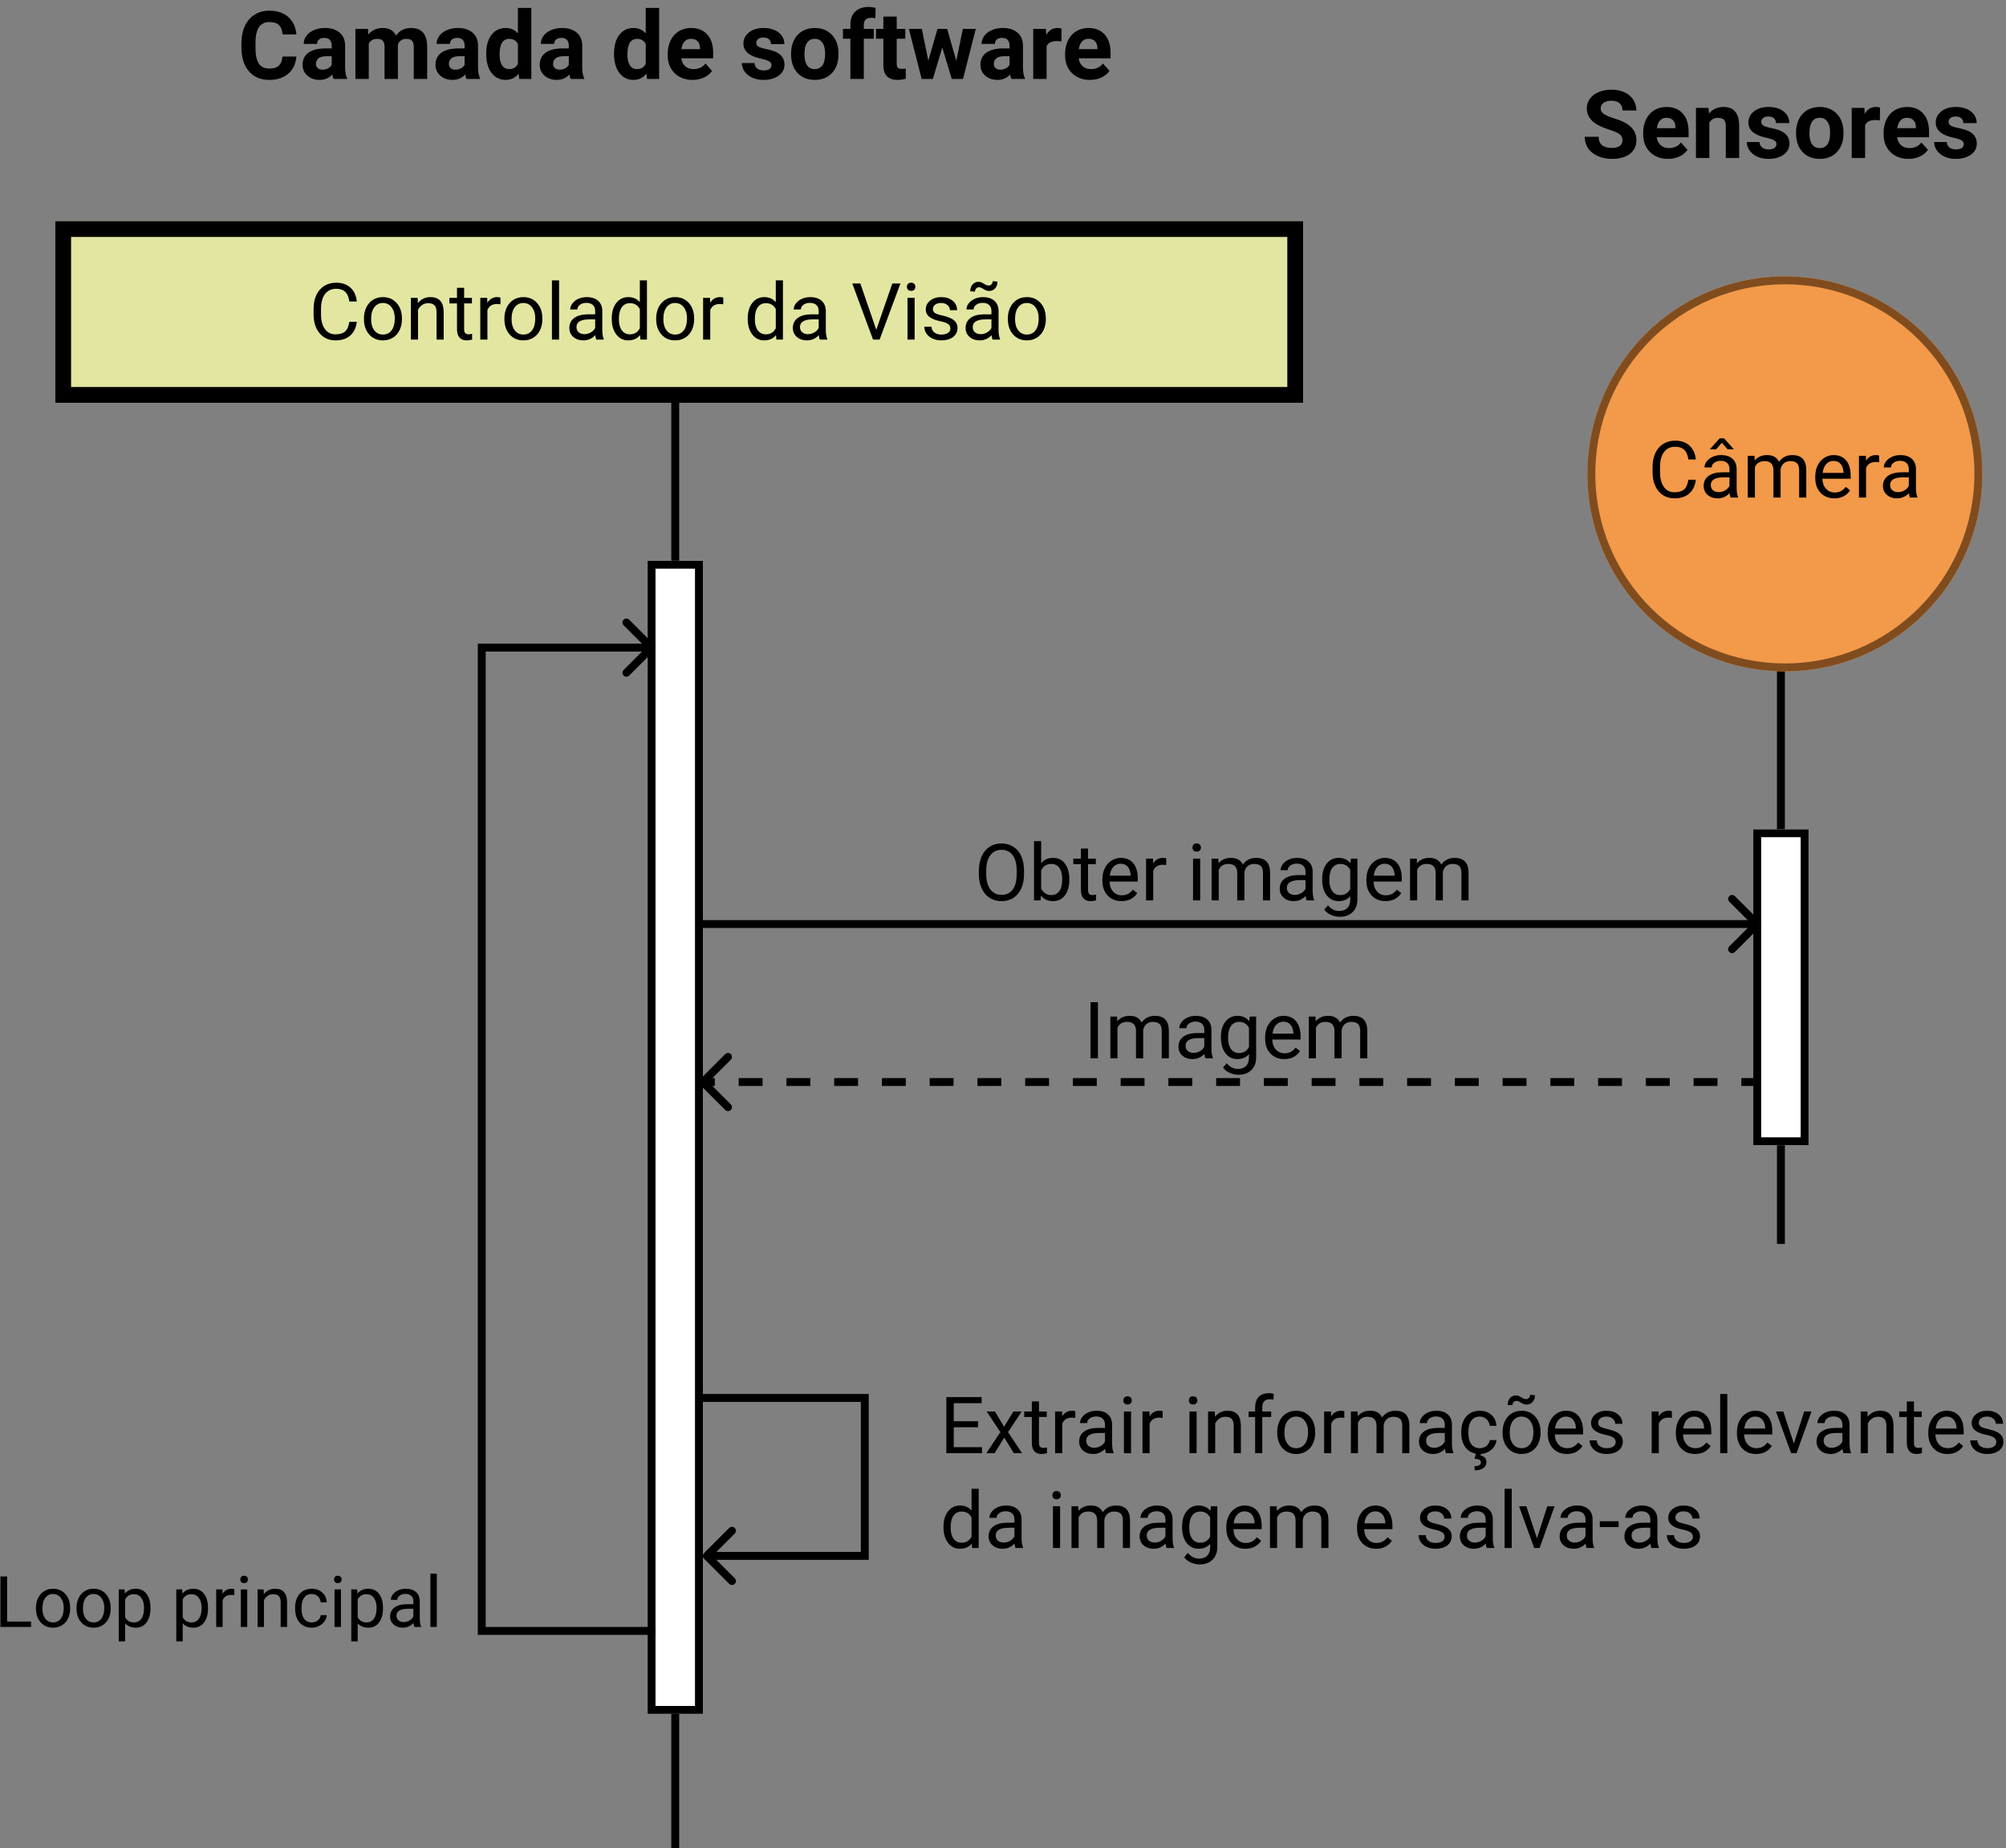 <svg width="254" height="234" viewBox="0 0 254 234" version="1.1" xmlns="http://www.w3.org/2000/svg" xmlns:xlink="http://www.w3.org/1999/xlink">
<rect x="0" y="0" width="254" height="234" fill="#808080" stroke="none"/>
<title>softwarearchitecture-vision</title>
<desc>Created using Figma</desc>
<g id="Canvas" transform="translate(1444 448)">
<g id="softwarearchitecture-vision">
<g id="Line 3">
<use xlink:href="#path0_stroke" transform="matrix(-4.37114e-08 1 1 4.37114e-08 -1218.5 -373)"/>
</g>
<g id="Sensores">
<use xlink:href="#path1_fill" transform="translate(-1244 -439)"/>
</g>
<g id="Camada de software">
<use xlink:href="#path2_fill" transform="translate(-1414 -449)"/>
</g>
<g id="Resource">
<g id="Ellipse">
<use xlink:href="#path3_fill" transform="translate(-1243 -413)" fill="#F2994A"/>
</g>
<g id="Ellipse (Stroke)">
<use xlink:href="#path4_fill" transform="translate(-1243 -413)" fill="#804C1E"/>
</g>
<g id="C&#195;&#162;mera">
<use xlink:href="#path5_fill" transform="translate(-1237 -394)"/>
</g>
</g>
<g id="Component">
<g id="Rectangle 2">
<use xlink:href="#path6_fill" transform="translate(-1437 -420)" fill="#E3E6A1"/>
</g>
<g id="Rectangle 2 (Stroke)">
<use xlink:href="#path7_fill" transform="translate(-1437 -420)"/>
</g>
<g id="Controlador da Vis&#195;&#163;o">
<use xlink:href="#path8_fill" transform="translate(-1405 -414)"/>
</g>
</g>
<g id="Line 2">
<use xlink:href="#path9_stroke" transform="matrix(-4.37114e-08 1 1 4.37114e-08 -1358.5 -397)"/>
</g>
<g id="Rectangle">
<use xlink:href="#path10_fill" transform="translate(-1362 -377)" fill="#FFFFFF"/>
</g>
<g id="Rectangle (Stroke)">
<use xlink:href="#path11_fill" transform="translate(-1362 -377)"/>
</g>
<g id="Rectangle">
<use xlink:href="#path12_fill" transform="translate(-1222 -343)" fill="#FFFFFF"/>
</g>
<g id="Rectangle (Stroke)">
<use xlink:href="#path13_fill" transform="translate(-1222 -343)"/>
</g>
<g id="Line">
<use xlink:href="#path14_stroke" transform="matrix(-1 -8.74228e-08 -8.74228e-08 1 -1361 -366)"/>
</g>
<g id="Loop principal">
<use xlink:href="#path15_fill" transform="translate(-1445 -250)"/>
</g>
<g id="Obter imagem">
<use xlink:href="#path16_fill" transform="translate(-1321 -343)"/>
</g>
<g id="Imagem">
<use xlink:href="#path17_fill" transform="translate(-1307 -323)"/>
</g>
<g id="Extrair informa&#195;&#167;&#195;&#181;es relevantes da imagem e salva-as">
<use xlink:href="#path18_fill" transform="translate(-1325 -273)"/>
</g>
<g id="Arrow">
<use xlink:href="#path19_stroke" transform="translate(-1355 -331)"/>
</g>
<g id="Arrow">
<use xlink:href="#path20_stroke" transform="translate(-1355 -271)"/>
</g>
<g id="Arrow">
<use xlink:href="#path21_stroke" transform="matrix(-1 0 0 1 -1222 -311)"/>
</g>
</g>
</g>
<defs>
<path id="path0_stroke" d="M 2.0084e-07 0.5L 82.5 0.5L 82.5 -0.5L -2.0084e-07 -0.5L 2.0084e-07 0.5Z"/>
<path id="path1_fill" d="M 5.438 8.762C 5.438 8.43 5.32 8.176 5.086 8C 4.852 7.82 4.43 7.633 3.82 7.438C 3.211 7.238 2.729 7.043 2.373 6.852C 1.404 6.328 0.92 5.623 0.92 4.736C 0.92 4.275 1.049 3.865 1.307 3.506C 1.568 3.143 1.941 2.859 2.426 2.656C 2.914 2.453 3.461 2.352 4.066 2.352C 4.676 2.352 5.219 2.463 5.695 2.686C 6.172 2.904 6.541 3.215 6.803 3.617C 7.068 4.02 7.201 4.477 7.201 4.988L 5.443 4.988C 5.443 4.598 5.32 4.295 5.074 4.08C 4.828 3.861 4.482 3.752 4.037 3.752C 3.607 3.752 3.273 3.844 3.035 4.027C 2.797 4.207 2.678 4.445 2.678 4.742C 2.678 5.02 2.816 5.252 3.094 5.439C 3.375 5.627 3.787 5.803 4.33 5.967C 5.33 6.268 6.059 6.641 6.516 7.086C 6.973 7.531 7.201 8.086 7.201 8.75C 7.201 9.488 6.922 10.068 6.363 10.49C 5.805 10.908 5.053 11.117 4.107 11.117C 3.451 11.117 2.854 10.998 2.314 10.76C 1.775 10.518 1.363 10.188 1.078 9.77C 0.797 9.352 0.656 8.867 0.656 8.316L 2.42 8.316C 2.42 9.258 2.982 9.729 4.107 9.729C 4.525 9.729 4.852 9.645 5.086 9.477C 5.32 9.305 5.438 9.066 5.438 8.762ZM 11.203 11.117C 10.273 11.117 9.516 10.832 8.93 10.262C 8.348 9.691 8.057 8.932 8.057 7.982L 8.057 7.818C 8.057 7.182 8.18 6.613 8.426 6.113C 8.672 5.609 9.02 5.223 9.469 4.953C 9.922 4.68 10.438 4.543 11.016 4.543C 11.883 4.543 12.565 4.816 13.06 5.363C 13.56 5.91 13.81 6.686 13.81 7.689L 13.81 8.381L 9.773 8.381C 9.828 8.795 9.992 9.127 10.266 9.377C 10.543 9.627 10.893 9.752 11.315 9.752C 11.967 9.752 12.477 9.516 12.844 9.043L 13.676 9.975C 13.422 10.334 13.078 10.615 12.645 10.818C 12.211 11.018 11.73 11.117 11.203 11.117ZM 11.01 5.914C 10.674 5.914 10.4 6.027 10.19 6.254C 9.982 6.48 9.85 6.805 9.791 7.227L 12.146 7.227L 12.146 7.092C 12.139 6.717 12.037 6.428 11.842 6.225C 11.646 6.018 11.369 5.914 11.01 5.914ZM 16.336 4.66L 16.389 5.393C 16.842 4.826 17.449 4.543 18.211 4.543C 18.883 4.543 19.383 4.74 19.711 5.135C 20.039 5.529 20.207 6.119 20.215 6.904L 20.215 11L 18.521 11L 18.521 6.945C 18.521 6.586 18.443 6.326 18.287 6.166C 18.131 6.002 17.871 5.92 17.508 5.92C 17.031 5.92 16.674 6.123 16.436 6.529L 16.436 11L 14.742 11L 14.742 4.66L 16.336 4.66ZM 24.938 9.248C 24.938 9.041 24.834 8.879 24.627 8.762C 24.424 8.641 24.096 8.533 23.643 8.439C 22.135 8.123 21.381 7.482 21.381 6.518C 21.381 5.955 21.613 5.486 22.078 5.111C 22.547 4.732 23.158 4.543 23.912 4.543C 24.717 4.543 25.359 4.732 25.84 5.111C 26.324 5.49 26.566 5.982 26.566 6.588L 24.873 6.588C 24.873 6.346 24.795 6.146 24.639 5.99C 24.482 5.83 24.238 5.75 23.906 5.75C 23.621 5.75 23.4 5.814 23.244 5.943C 23.088 6.072 23.01 6.236 23.01 6.436C 23.01 6.623 23.098 6.775 23.273 6.893C 23.453 7.006 23.754 7.105 24.176 7.191C 24.598 7.273 24.953 7.367 25.242 7.473C 26.137 7.801 26.584 8.369 26.584 9.178C 26.584 9.756 26.336 10.225 25.84 10.584C 25.344 10.94 24.703 11.117 23.918 11.117C 23.387 11.117 22.914 11.023 22.5 10.836C 22.09 10.645 21.768 10.385 21.533 10.057C 21.299 9.725 21.182 9.367 21.182 8.984L 22.787 8.984C 22.803 9.285 22.914 9.516 23.121 9.676C 23.328 9.836 23.605 9.916 23.953 9.916C 24.277 9.916 24.521 9.855 24.686 9.734C 24.854 9.609 24.938 9.447 24.938 9.248ZM 27.416 7.771C 27.416 7.143 27.537 6.582 27.779 6.09C 28.021 5.598 28.369 5.217 28.822 4.947C 29.279 4.678 29.809 4.543 30.41 4.543C 31.266 4.543 31.963 4.805 32.502 5.328C 33.045 5.852 33.348 6.562 33.41 7.461L 33.422 7.895C 33.422 8.867 33.15 9.648 32.607 10.238C 32.065 10.824 31.336 11.117 30.422 11.117C 29.508 11.117 28.777 10.824 28.23 10.238C 27.688 9.652 27.416 8.855 27.416 7.848L 27.416 7.771ZM 29.109 7.895C 29.109 8.496 29.223 8.957 29.449 9.277C 29.676 9.594 30 9.752 30.422 9.752C 30.832 9.752 31.152 9.596 31.383 9.283C 31.613 8.967 31.729 8.463 31.729 7.771C 31.729 7.182 31.613 6.725 31.383 6.4C 31.152 6.076 30.828 5.914 30.41 5.914C 29.996 5.914 29.676 6.076 29.449 6.4C 29.223 6.721 29.109 7.219 29.109 7.895ZM 38.027 6.248C 37.797 6.217 37.594 6.201 37.418 6.201C 36.777 6.201 36.357 6.418 36.158 6.852L 36.158 11L 34.465 11L 34.465 4.66L 36.065 4.66L 36.111 5.416C 36.451 4.834 36.922 4.543 37.523 4.543C 37.711 4.543 37.887 4.568 38.051 4.619L 38.027 6.248ZM 41.648 11.117C 40.719 11.117 39.961 10.832 39.375 10.262C 38.793 9.691 38.502 8.932 38.502 7.982L 38.502 7.818C 38.502 7.182 38.625 6.613 38.871 6.113C 39.117 5.609 39.465 5.223 39.914 4.953C 40.367 4.68 40.883 4.543 41.461 4.543C 42.328 4.543 43.01 4.816 43.506 5.363C 44.006 5.91 44.256 6.686 44.256 7.689L 44.256 8.381L 40.219 8.381C 40.273 8.795 40.438 9.127 40.711 9.377C 40.988 9.627 41.338 9.752 41.76 9.752C 42.412 9.752 42.922 9.516 43.289 9.043L 44.121 9.975C 43.867 10.334 43.523 10.615 43.09 10.818C 42.656 11.018 42.176 11.117 41.648 11.117ZM 41.455 5.914C 41.119 5.914 40.846 6.027 40.635 6.254C 40.428 6.48 40.295 6.805 40.236 7.227L 42.592 7.227L 42.592 7.092C 42.584 6.717 42.482 6.428 42.287 6.225C 42.092 6.018 41.815 5.914 41.455 5.914ZM 48.656 9.248C 48.656 9.041 48.553 8.879 48.346 8.762C 48.143 8.641 47.815 8.533 47.361 8.439C 45.853 8.123 45.1 7.482 45.1 6.518C 45.1 5.955 45.332 5.486 45.797 5.111C 46.266 4.732 46.877 4.543 47.631 4.543C 48.435 4.543 49.078 4.732 49.559 5.111C 50.043 5.49 50.285 5.982 50.285 6.588L 48.592 6.588C 48.592 6.346 48.514 6.146 48.357 5.99C 48.201 5.83 47.957 5.75 47.625 5.75C 47.34 5.75 47.119 5.814 46.963 5.943C 46.807 6.072 46.728 6.236 46.728 6.436C 46.728 6.623 46.816 6.775 46.992 6.893C 47.172 7.006 47.473 7.105 47.895 7.191C 48.316 7.273 48.672 7.367 48.961 7.473C 49.855 7.801 50.303 8.369 50.303 9.178C 50.303 9.756 50.055 10.225 49.559 10.584C 49.062 10.94 48.422 11.117 47.637 11.117C 47.105 11.117 46.633 11.023 46.219 10.836C 45.809 10.645 45.486 10.385 45.252 10.057C 45.018 9.725 44.9 9.367 44.9 8.984L 46.506 8.984C 46.522 9.285 46.633 9.516 46.84 9.676C 47.047 9.836 47.324 9.916 47.672 9.916C 47.996 9.916 48.24 9.855 48.404 9.734C 48.572 9.609 48.656 9.447 48.656 9.248Z"/>
<path id="path2_fill" d="M 7.523 8.158C 7.457 9.076 7.117 9.799 6.504 10.326C 5.895 10.854 5.09 11.117 4.09 11.117C 2.996 11.117 2.135 10.75 1.506 10.016C 0.881 9.277 0.568 8.266 0.568 6.98L 0.568 6.459C 0.568 5.639 0.713 4.916 1.002 4.291C 1.291 3.666 1.703 3.188 2.238 2.855C 2.777 2.52 3.402 2.352 4.113 2.352C 5.098 2.352 5.891 2.615 6.492 3.143C 7.094 3.67 7.441 4.41 7.535 5.363L 5.777 5.363C 5.734 4.812 5.58 4.414 5.314 4.168C 5.053 3.918 4.652 3.793 4.113 3.793C 3.527 3.793 3.088 4.004 2.795 4.426C 2.506 4.844 2.357 5.494 2.35 6.377L 2.35 7.021C 2.35 7.943 2.488 8.617 2.766 9.043C 3.047 9.469 3.488 9.682 4.09 9.682C 4.633 9.682 5.037 9.559 5.303 9.312C 5.572 9.062 5.727 8.678 5.766 8.158L 7.523 8.158ZM 12.24 11C 12.162 10.848 12.105 10.658 12.07 10.432C 11.66 10.889 11.127 11.117 10.471 11.117C 9.85 11.117 9.334 10.938 8.924 10.578C 8.518 10.219 8.314 9.766 8.314 9.219C 8.314 8.547 8.562 8.031 9.059 7.672C 9.559 7.312 10.279 7.131 11.221 7.127L 12 7.127L 12 6.764C 12 6.471 11.924 6.236 11.771 6.061C 11.623 5.885 11.387 5.797 11.062 5.797C 10.777 5.797 10.553 5.865 10.389 6.002C 10.229 6.139 10.148 6.326 10.148 6.564L 8.455 6.564C 8.455 6.197 8.568 5.857 8.795 5.545C 9.021 5.232 9.342 4.988 9.756 4.812C 10.17 4.633 10.635 4.543 11.15 4.543C 11.932 4.543 12.551 4.74 13.008 5.135C 13.469 5.525 13.699 6.076 13.699 6.787L 13.699 9.535C 13.703 10.137 13.787 10.592 13.951 10.9L 13.951 11L 12.24 11ZM 10.84 9.822C 11.09 9.822 11.32 9.768 11.531 9.658C 11.742 9.545 11.898 9.395 12 9.207L 12 8.117L 11.367 8.117C 10.52 8.117 10.068 8.41 10.014 8.996L 10.008 9.096C 10.008 9.307 10.082 9.48 10.23 9.617C 10.379 9.754 10.582 9.822 10.84 9.822ZM 16.588 4.66L 16.641 5.369C 17.09 4.818 17.697 4.543 18.463 4.543C 19.279 4.543 19.84 4.865 20.145 5.51C 20.59 4.865 21.225 4.543 22.049 4.543C 22.736 4.543 23.248 4.744 23.584 5.146C 23.92 5.545 24.088 6.146 24.088 6.951L 24.088 11L 22.389 11L 22.389 6.957C 22.389 6.598 22.318 6.336 22.178 6.172C 22.037 6.004 21.789 5.92 21.434 5.92C 20.926 5.92 20.574 6.162 20.379 6.646L 20.385 11L 18.691 11L 18.691 6.963C 18.691 6.596 18.619 6.33 18.475 6.166C 18.33 6.002 18.084 5.92 17.736 5.92C 17.256 5.92 16.908 6.119 16.693 6.518L 16.693 11L 15 11L 15 4.66L 16.588 4.66ZM 29.068 11C 28.99 10.848 28.934 10.658 28.898 10.432C 28.488 10.889 27.955 11.117 27.299 11.117C 26.678 11.117 26.162 10.938 25.752 10.578C 25.346 10.219 25.143 9.766 25.143 9.219C 25.143 8.547 25.391 8.031 25.887 7.672C 26.387 7.312 27.107 7.131 28.049 7.127L 28.828 7.127L 28.828 6.764C 28.828 6.471 28.752 6.236 28.6 6.061C 28.451 5.885 28.215 5.797 27.891 5.797C 27.605 5.797 27.381 5.865 27.217 6.002C 27.057 6.139 26.977 6.326 26.977 6.564L 25.283 6.564C 25.283 6.197 25.396 5.857 25.623 5.545C 25.85 5.232 26.17 4.988 26.584 4.812C 26.998 4.633 27.463 4.543 27.979 4.543C 28.76 4.543 29.379 4.74 29.836 5.135C 30.297 5.525 30.527 6.076 30.527 6.787L 30.527 9.535C 30.531 10.137 30.615 10.592 30.779 10.9L 30.779 11L 29.068 11ZM 27.668 9.822C 27.918 9.822 28.148 9.768 28.359 9.658C 28.57 9.545 28.727 9.395 28.828 9.207L 28.828 8.117L 28.195 8.117C 27.348 8.117 26.896 8.41 26.842 8.996L 26.836 9.096C 26.836 9.307 26.91 9.48 27.059 9.617C 27.207 9.754 27.41 9.822 27.668 9.822ZM 31.564 7.783C 31.564 6.795 31.785 6.008 32.227 5.422C 32.672 4.836 33.279 4.543 34.049 4.543C 34.666 4.543 35.176 4.773 35.578 5.234L 35.578 2L 37.277 2L 37.277 11L 35.748 11L 35.666 10.326C 35.244 10.854 34.701 11.117 34.037 11.117C 33.291 11.117 32.691 10.824 32.238 10.238C 31.789 9.648 31.564 8.83 31.564 7.783ZM 33.258 7.906C 33.258 8.5 33.361 8.955 33.568 9.271C 33.775 9.588 34.076 9.746 34.471 9.746C 34.994 9.746 35.363 9.525 35.578 9.084L 35.578 6.582C 35.367 6.141 35.002 5.92 34.482 5.92C 33.666 5.92 33.258 6.582 33.258 7.906ZM 42.264 11C 42.185 10.848 42.129 10.658 42.094 10.432C 41.684 10.889 41.15 11.117 40.494 11.117C 39.873 11.117 39.357 10.938 38.947 10.578C 38.541 10.219 38.338 9.766 38.338 9.219C 38.338 8.547 38.586 8.031 39.082 7.672C 39.582 7.312 40.303 7.131 41.244 7.127L 42.023 7.127L 42.023 6.764C 42.023 6.471 41.947 6.236 41.795 6.061C 41.647 5.885 41.41 5.797 41.086 5.797C 40.801 5.797 40.576 5.865 40.412 6.002C 40.252 6.139 40.172 6.326 40.172 6.564L 38.478 6.564C 38.478 6.197 38.592 5.857 38.818 5.545C 39.045 5.232 39.365 4.988 39.779 4.812C 40.193 4.633 40.658 4.543 41.174 4.543C 41.955 4.543 42.574 4.74 43.031 5.135C 43.492 5.525 43.723 6.076 43.723 6.787L 43.723 9.535C 43.727 10.137 43.81 10.592 43.975 10.9L 43.975 11L 42.264 11ZM 40.863 9.822C 41.113 9.822 41.344 9.768 41.555 9.658C 41.766 9.545 41.922 9.395 42.023 9.207L 42.023 8.117L 41.391 8.117C 40.543 8.117 40.092 8.41 40.037 8.996L 40.031 9.096C 40.031 9.307 40.105 9.48 40.254 9.617C 40.402 9.754 40.605 9.822 40.863 9.822ZM 47.748 7.783C 47.748 6.795 47.969 6.008 48.41 5.422C 48.855 4.836 49.463 4.543 50.232 4.543C 50.85 4.543 51.359 4.773 51.762 5.234L 51.762 2L 53.461 2L 53.461 11L 51.932 11L 51.85 10.326C 51.428 10.854 50.885 11.117 50.221 11.117C 49.475 11.117 48.875 10.824 48.422 10.238C 47.973 9.648 47.748 8.83 47.748 7.783ZM 49.441 7.906C 49.441 8.5 49.545 8.955 49.752 9.271C 49.959 9.588 50.26 9.746 50.654 9.746C 51.178 9.746 51.547 9.525 51.762 9.084L 51.762 6.582C 51.551 6.141 51.185 5.92 50.666 5.92C 49.85 5.92 49.441 6.582 49.441 7.906ZM 57.691 11.117C 56.762 11.117 56.004 10.832 55.418 10.262C 54.836 9.691 54.545 8.932 54.545 7.982L 54.545 7.818C 54.545 7.182 54.668 6.613 54.914 6.113C 55.16 5.609 55.508 5.223 55.957 4.953C 56.41 4.68 56.926 4.543 57.504 4.543C 58.371 4.543 59.053 4.816 59.549 5.363C 60.049 5.91 60.299 6.686 60.299 7.689L 60.299 8.381L 56.262 8.381C 56.316 8.795 56.48 9.127 56.754 9.377C 57.031 9.627 57.381 9.752 57.803 9.752C 58.455 9.752 58.965 9.516 59.332 9.043L 60.164 9.975C 59.91 10.334 59.566 10.615 59.133 10.818C 58.699 11.018 58.219 11.117 57.691 11.117ZM 57.498 5.914C 57.162 5.914 56.889 6.027 56.678 6.254C 56.471 6.48 56.338 6.805 56.279 7.227L 58.635 7.227L 58.635 7.092C 58.627 6.717 58.525 6.428 58.33 6.225C 58.135 6.018 57.857 5.914 57.498 5.914ZM 67.688 9.248C 67.688 9.041 67.584 8.879 67.377 8.762C 67.174 8.641 66.846 8.533 66.393 8.439C 64.885 8.123 64.131 7.482 64.131 6.518C 64.131 5.955 64.363 5.486 64.828 5.111C 65.297 4.732 65.908 4.543 66.662 4.543C 67.467 4.543 68.109 4.732 68.59 5.111C 69.074 5.49 69.316 5.982 69.316 6.588L 67.623 6.588C 67.623 6.346 67.545 6.146 67.389 5.99C 67.232 5.83 66.988 5.75 66.656 5.75C 66.371 5.75 66.15 5.814 65.994 5.943C 65.838 6.072 65.76 6.236 65.76 6.436C 65.76 6.623 65.848 6.775 66.023 6.893C 66.203 7.006 66.504 7.105 66.926 7.191C 67.348 7.273 67.703 7.367 67.992 7.473C 68.887 7.801 69.334 8.369 69.334 9.178C 69.334 9.756 69.086 10.225 68.59 10.584C 68.094 10.94 67.453 11.117 66.668 11.117C 66.137 11.117 65.664 11.023 65.25 10.836C 64.84 10.645 64.518 10.385 64.283 10.057C 64.049 9.725 63.932 9.367 63.932 8.984L 65.537 8.984C 65.553 9.285 65.664 9.516 65.871 9.676C 66.078 9.836 66.356 9.916 66.703 9.916C 67.027 9.916 67.272 9.855 67.436 9.734C 67.603 9.609 67.688 9.447 67.688 9.248ZM 70.166 7.771C 70.166 7.143 70.287 6.582 70.529 6.09C 70.772 5.598 71.119 5.217 71.572 4.947C 72.029 4.678 72.559 4.543 73.16 4.543C 74.016 4.543 74.713 4.805 75.252 5.328C 75.795 5.852 76.098 6.562 76.16 7.461L 76.172 7.895C 76.172 8.867 75.9 9.648 75.357 10.238C 74.814 10.824 74.086 11.117 73.172 11.117C 72.258 11.117 71.527 10.824 70.981 10.238C 70.438 9.652 70.166 8.855 70.166 7.848L 70.166 7.771ZM 71.859 7.895C 71.859 8.496 71.973 8.957 72.199 9.277C 72.426 9.594 72.75 9.752 73.172 9.752C 73.582 9.752 73.902 9.596 74.133 9.283C 74.363 8.967 74.478 8.463 74.478 7.771C 74.478 7.182 74.363 6.725 74.133 6.4C 73.902 6.076 73.578 5.914 73.16 5.914C 72.746 5.914 72.426 6.076 72.199 6.4C 71.973 6.721 71.859 7.219 71.859 7.895ZM 77.678 11L 77.678 5.902L 76.734 5.902L 76.734 4.66L 77.678 4.66L 77.678 4.121C 77.678 3.41 77.881 2.859 78.287 2.469C 78.697 2.074 79.269 1.877 80.004 1.877C 80.238 1.877 80.525 1.916 80.865 1.994L 80.848 3.307C 80.707 3.271 80.535 3.254 80.332 3.254C 79.695 3.254 79.377 3.553 79.377 4.15L 79.377 4.66L 80.637 4.66L 80.637 5.902L 79.377 5.902L 79.377 11L 77.678 11ZM 83.543 3.102L 83.543 4.66L 84.627 4.66L 84.627 5.902L 83.543 5.902L 83.543 9.066C 83.543 9.301 83.588 9.469 83.678 9.57C 83.768 9.672 83.939 9.723 84.193 9.723C 84.381 9.723 84.547 9.709 84.691 9.682L 84.691 10.965C 84.359 11.066 84.018 11.117 83.666 11.117C 82.478 11.117 81.873 10.518 81.85 9.318L 81.85 5.902L 80.924 5.902L 80.924 4.66L 81.85 4.66L 81.85 3.102L 83.543 3.102ZM 91.084 8.697L 91.916 4.66L 93.551 4.66L 91.934 11L 90.516 11L 89.314 7.01L 88.113 11L 86.701 11L 85.084 4.66L 86.719 4.66L 87.545 8.691L 88.705 4.66L 89.93 4.66L 91.084 8.697ZM 98.068 11C 97.99 10.848 97.934 10.658 97.898 10.432C 97.488 10.889 96.955 11.117 96.299 11.117C 95.678 11.117 95.162 10.938 94.752 10.578C 94.346 10.219 94.143 9.766 94.143 9.219C 94.143 8.547 94.391 8.031 94.887 7.672C 95.387 7.312 96.107 7.131 97.049 7.127L 97.828 7.127L 97.828 6.764C 97.828 6.471 97.752 6.236 97.6 6.061C 97.451 5.885 97.215 5.797 96.891 5.797C 96.606 5.797 96.381 5.865 96.217 6.002C 96.057 6.139 95.977 6.326 95.977 6.564L 94.283 6.564C 94.283 6.197 94.397 5.857 94.623 5.545C 94.85 5.232 95.17 4.988 95.584 4.812C 95.998 4.633 96.463 4.543 96.978 4.543C 97.76 4.543 98.379 4.74 98.836 5.135C 99.297 5.525 99.527 6.076 99.527 6.787L 99.527 9.535C 99.531 10.137 99.615 10.592 99.779 10.9L 99.779 11L 98.068 11ZM 96.668 9.822C 96.918 9.822 97.148 9.768 97.359 9.658C 97.57 9.545 97.727 9.395 97.828 9.207L 97.828 8.117L 97.195 8.117C 96.348 8.117 95.897 8.41 95.842 8.996L 95.836 9.096C 95.836 9.307 95.91 9.48 96.059 9.617C 96.207 9.754 96.41 9.822 96.668 9.822ZM 104.391 6.248C 104.16 6.217 103.957 6.201 103.781 6.201C 103.141 6.201 102.721 6.418 102.521 6.852L 102.521 11L 100.828 11L 100.828 4.66L 102.428 4.66L 102.475 5.416C 102.814 4.834 103.285 4.543 103.887 4.543C 104.074 4.543 104.25 4.568 104.414 4.619L 104.391 6.248ZM 108.012 11.117C 107.082 11.117 106.324 10.832 105.738 10.262C 105.156 9.691 104.865 8.932 104.865 7.982L 104.865 7.818C 104.865 7.182 104.988 6.613 105.234 6.113C 105.48 5.609 105.828 5.223 106.277 4.953C 106.73 4.68 107.246 4.543 107.824 4.543C 108.691 4.543 109.373 4.816 109.869 5.363C 110.369 5.91 110.619 6.686 110.619 7.689L 110.619 8.381L 106.582 8.381C 106.637 8.795 106.801 9.127 107.074 9.377C 107.352 9.627 107.701 9.752 108.123 9.752C 108.775 9.752 109.285 9.516 109.652 9.043L 110.484 9.975C 110.23 10.334 109.887 10.615 109.453 10.818C 109.02 11.018 108.539 11.117 108.012 11.117ZM 107.818 5.914C 107.482 5.914 107.209 6.027 106.998 6.254C 106.791 6.48 106.658 6.805 106.6 7.227L 108.955 7.227L 108.955 7.092C 108.947 6.717 108.846 6.428 108.65 6.225C 108.455 6.018 108.178 5.914 107.818 5.914Z"/>
<path id="path3_fill" d="M 50 25C 50 38.807 38.807 50 25 50C 11.193 50 0 38.807 0 25C 0 11.193 11.193 0 25 0C 38.807 0 50 11.193 50 25Z"/>
<path id="path4_fill" fill-rule="evenodd" d="M 25 49C 38.255 49 49 38.255 49 25C 49 11.745 38.255 1 25 1C 11.745 1 1 11.745 1 25C 1 38.255 11.745 49 25 49ZM 25 50C 38.807 50 50 38.807 50 25C 50 11.193 38.807 0 25 0C 11.193 0 0 11.193 0 25C 0 38.807 11.193 50 25 50Z"/>
<path id="path5_fill" d="M 7.726 6.744C 7.638 7.496 7.359 8.077 6.891 8.487C 6.425 8.894 5.805 9.098 5.03 9.098C 4.19 9.098 3.517 8.797 3.009 8.194C 2.504 7.592 2.252 6.786 2.252 5.777L 2.252 5.094C 2.252 4.433 2.369 3.852 2.604 3.351C 2.841 2.849 3.176 2.465 3.609 2.198C 4.042 1.928 4.544 1.793 5.113 1.793C 5.868 1.793 6.474 2.005 6.93 2.428C 7.385 2.848 7.651 3.43 7.726 4.176L 6.783 4.176C 6.702 3.609 6.524 3.199 6.251 2.945C 5.981 2.691 5.602 2.564 5.113 2.564C 4.514 2.564 4.044 2.786 3.702 3.229C 3.364 3.671 3.194 4.301 3.194 5.118L 3.194 5.807C 3.194 6.578 3.355 7.192 3.678 7.647C 4 8.103 4.451 8.331 5.03 8.331C 5.551 8.331 5.95 8.214 6.227 7.979C 6.507 7.742 6.692 7.33 6.783 6.744L 7.726 6.744ZM 12.13 9C 12.078 8.896 12.036 8.71 12.003 8.443C 11.583 8.88 11.082 9.098 10.499 9.098C 9.978 9.098 9.55 8.951 9.215 8.658C 8.883 8.362 8.717 7.988 8.717 7.535C 8.717 6.985 8.925 6.559 9.342 6.256C 9.762 5.95 10.351 5.797 11.109 5.797L 11.988 5.797L 11.988 5.382C 11.988 5.066 11.894 4.815 11.705 4.63C 11.516 4.441 11.238 4.347 10.87 4.347C 10.548 4.347 10.278 4.428 10.06 4.591C 9.841 4.754 9.732 4.951 9.732 5.182L 8.824 5.182C 8.824 4.918 8.917 4.664 9.103 4.42C 9.291 4.173 9.545 3.977 9.864 3.834C 10.187 3.691 10.54 3.619 10.924 3.619C 11.533 3.619 12.009 3.772 12.354 4.078C 12.7 4.381 12.879 4.799 12.892 5.333L 12.892 7.765C 12.892 8.25 12.954 8.635 13.077 8.922L 13.077 9L 12.13 9ZM 10.631 8.312C 10.914 8.312 11.183 8.238 11.437 8.092C 11.69 7.945 11.874 7.755 11.988 7.521L 11.988 6.437L 11.28 6.437C 10.174 6.437 9.62 6.76 9.62 7.408C 9.62 7.691 9.715 7.913 9.903 8.072C 10.092 8.232 10.335 8.312 10.631 8.312ZM 12.501 2.838L 12.501 2.887L 11.754 2.887L 11.021 2.057L 10.294 2.887L 9.547 2.887L 9.547 2.828L 10.748 1.5L 11.295 1.5L 12.501 2.838ZM 15.157 3.717L 15.182 4.303C 15.569 3.847 16.091 3.619 16.749 3.619C 17.488 3.619 17.991 3.902 18.258 4.469C 18.434 4.215 18.662 4.01 18.941 3.854C 19.225 3.697 19.558 3.619 19.942 3.619C 21.101 3.619 21.69 4.233 21.71 5.46L 21.71 9L 20.807 9L 20.807 5.514C 20.807 5.136 20.72 4.854 20.548 4.669C 20.375 4.48 20.086 4.386 19.679 4.386C 19.343 4.386 19.065 4.487 18.844 4.688C 18.622 4.887 18.494 5.156 18.458 5.494L 18.458 9L 17.55 9L 17.55 5.538C 17.55 4.77 17.174 4.386 16.422 4.386C 15.829 4.386 15.424 4.638 15.206 5.143L 15.206 9L 14.303 9L 14.303 3.717L 15.157 3.717ZM 25.27 9.098C 24.553 9.098 23.971 8.863 23.521 8.395C 23.072 7.923 22.848 7.293 22.848 6.505L 22.848 6.339C 22.848 5.815 22.947 5.348 23.145 4.938C 23.347 4.524 23.627 4.202 23.985 3.971C 24.347 3.736 24.737 3.619 25.157 3.619C 25.844 3.619 26.378 3.845 26.759 4.298C 27.14 4.75 27.33 5.398 27.33 6.241L 27.33 6.617L 23.751 6.617C 23.764 7.138 23.915 7.56 24.205 7.882C 24.498 8.201 24.869 8.36 25.318 8.36C 25.637 8.36 25.908 8.295 26.129 8.165C 26.35 8.035 26.544 7.862 26.71 7.647L 27.262 8.077C 26.819 8.757 26.155 9.098 25.27 9.098ZM 25.157 4.361C 24.793 4.361 24.487 4.495 24.239 4.762C 23.992 5.025 23.839 5.396 23.78 5.875L 26.427 5.875L 26.427 5.807C 26.401 5.348 26.277 4.993 26.056 4.742C 25.834 4.488 25.535 4.361 25.157 4.361ZM 30.934 4.527C 30.797 4.505 30.649 4.493 30.489 4.493C 29.897 4.493 29.495 4.745 29.283 5.25L 29.283 9L 28.38 9L 28.38 3.717L 29.259 3.717L 29.273 4.327C 29.57 3.855 29.99 3.619 30.533 3.619C 30.709 3.619 30.842 3.642 30.934 3.688L 30.934 4.527ZM 34.835 9C 34.783 8.896 34.741 8.71 34.708 8.443C 34.288 8.88 33.787 9.098 33.204 9.098C 32.683 9.098 32.255 8.951 31.92 8.658C 31.588 8.362 31.422 7.988 31.422 7.535C 31.422 6.985 31.63 6.559 32.047 6.256C 32.467 5.95 33.056 5.797 33.815 5.797L 34.693 5.797L 34.693 5.382C 34.693 5.066 34.599 4.815 34.41 4.63C 34.221 4.441 33.943 4.347 33.575 4.347C 33.253 4.347 32.983 4.428 32.765 4.591C 32.547 4.754 32.438 4.951 32.438 5.182L 31.529 5.182C 31.529 4.918 31.622 4.664 31.808 4.42C 31.996 4.173 32.25 3.977 32.569 3.834C 32.892 3.691 33.245 3.619 33.629 3.619C 34.238 3.619 34.715 3.772 35.06 4.078C 35.405 4.381 35.584 4.799 35.597 5.333L 35.597 7.765C 35.597 8.25 35.658 8.635 35.782 8.922L 35.782 9L 34.835 9ZM 33.336 8.312C 33.619 8.312 33.888 8.238 34.142 8.092C 34.395 7.945 34.579 7.755 34.693 7.521L 34.693 6.437L 33.985 6.437C 32.879 6.437 32.325 6.76 32.325 7.408C 32.325 7.691 32.42 7.913 32.608 8.072C 32.797 8.232 33.04 8.312 33.336 8.312Z"/>
<path id="path6_fill" d="M 0 0L 158 0L 158 23L 0 23L 0 0Z"/>
<path id="path7_fill" fill-rule="evenodd" d="M 156 2L 2 2L 2 21L 156 21L 156 2ZM 2 0L 0 0L 0 2L 0 21L 0 23L 2 23L 156 23L 158 23L 158 21L 158 2L 158 0L 156 0L 2 0Z"/>
<path id="path8_fill" d="M 6.18 6.744C 6.092 7.496 5.813 8.077 5.345 8.487C 4.879 8.894 4.259 9.098 3.484 9.098C 2.645 9.098 1.971 8.797 1.463 8.194C 0.958 7.592 0.706 6.786 0.706 5.777L 0.706 5.094C 0.706 4.433 0.823 3.852 1.058 3.351C 1.295 2.849 1.631 2.465 2.063 2.198C 2.496 1.928 2.998 1.793 3.567 1.793C 4.323 1.793 4.928 2.005 5.384 2.428C 5.84 2.848 6.105 3.43 6.18 4.176L 5.237 4.176C 5.156 3.609 4.979 3.199 4.705 2.945C 4.435 2.691 4.056 2.564 3.567 2.564C 2.968 2.564 2.498 2.786 2.156 3.229C 1.818 3.671 1.648 4.301 1.648 5.118L 1.648 5.807C 1.648 6.578 1.81 7.192 2.132 7.647C 2.454 8.103 2.905 8.331 3.484 8.331C 4.005 8.331 4.404 8.214 4.681 7.979C 4.961 7.742 5.146 7.33 5.237 6.744L 6.18 6.744ZM 7.083 6.31C 7.083 5.792 7.184 5.327 7.386 4.913C 7.591 4.5 7.874 4.181 8.235 3.956C 8.6 3.731 9.015 3.619 9.48 3.619C 10.2 3.619 10.781 3.868 11.224 4.366C 11.67 4.864 11.893 5.527 11.893 6.354L 11.893 6.417C 11.893 6.931 11.793 7.394 11.595 7.804C 11.399 8.211 11.118 8.528 10.75 8.756C 10.385 8.984 9.965 9.098 9.49 9.098C 8.774 9.098 8.193 8.849 7.747 8.351C 7.304 7.853 7.083 7.193 7.083 6.373L 7.083 6.31ZM 7.991 6.417C 7.991 7.003 8.126 7.473 8.396 7.828C 8.67 8.183 9.035 8.36 9.49 8.36C 9.949 8.36 10.314 8.181 10.584 7.823C 10.854 7.462 10.989 6.957 10.989 6.31C 10.989 5.73 10.851 5.261 10.574 4.903C 10.301 4.542 9.936 4.361 9.48 4.361C 9.035 4.361 8.675 4.539 8.401 4.894C 8.128 5.248 7.991 5.756 7.991 6.417ZM 13.88 3.717L 13.909 4.381C 14.313 3.873 14.84 3.619 15.491 3.619C 16.608 3.619 17.171 4.249 17.181 5.509L 17.181 9L 16.277 9L 16.277 5.504C 16.274 5.123 16.186 4.841 16.014 4.659C 15.844 4.477 15.579 4.386 15.218 4.386C 14.925 4.386 14.668 4.464 14.446 4.62C 14.225 4.776 14.052 4.981 13.929 5.235L 13.929 9L 13.025 9L 13.025 3.717L 13.88 3.717ZM 19.769 2.438L 19.769 3.717L 20.755 3.717L 20.755 4.415L 19.769 4.415L 19.769 7.691C 19.769 7.903 19.812 8.062 19.9 8.17C 19.988 8.274 20.138 8.326 20.35 8.326C 20.454 8.326 20.597 8.307 20.779 8.268L 20.779 9C 20.542 9.065 20.311 9.098 20.086 9.098C 19.682 9.098 19.378 8.976 19.173 8.731C 18.968 8.487 18.865 8.141 18.865 7.691L 18.865 4.415L 17.903 4.415L 17.903 3.717L 18.865 3.717L 18.865 2.438L 19.769 2.438ZM 24.368 4.527C 24.231 4.505 24.083 4.493 23.924 4.493C 23.331 4.493 22.929 4.745 22.718 5.25L 22.718 9L 21.814 9L 21.814 3.717L 22.693 3.717L 22.708 4.327C 23.004 3.855 23.424 3.619 23.968 3.619C 24.144 3.619 24.277 3.642 24.368 3.688L 24.368 4.527ZM 24.866 6.31C 24.866 5.792 24.967 5.327 25.169 4.913C 25.374 4.5 25.657 4.181 26.019 3.956C 26.383 3.731 26.798 3.619 27.264 3.619C 27.983 3.619 28.564 3.868 29.007 4.366C 29.453 4.864 29.676 5.527 29.676 6.354L 29.676 6.417C 29.676 6.931 29.576 7.394 29.378 7.804C 29.183 8.211 28.901 8.528 28.533 8.756C 28.169 8.984 27.749 9.098 27.273 9.098C 26.557 9.098 25.976 8.849 25.53 8.351C 25.088 7.853 24.866 7.193 24.866 6.373L 24.866 6.31ZM 25.774 6.417C 25.774 7.003 25.91 7.473 26.18 7.828C 26.453 8.183 26.818 8.36 27.273 8.36C 27.732 8.36 28.097 8.181 28.367 7.823C 28.637 7.462 28.773 6.957 28.773 6.31C 28.773 5.73 28.634 5.261 28.357 4.903C 28.084 4.542 27.719 4.361 27.264 4.361C 26.818 4.361 26.458 4.539 26.185 4.894C 25.911 5.248 25.774 5.756 25.774 6.417ZM 31.79 9L 30.887 9L 30.887 1.5L 31.79 1.5L 31.79 9ZM 36.502 9C 36.45 8.896 36.408 8.71 36.375 8.443C 35.955 8.88 35.454 9.098 34.871 9.098C 34.35 9.098 33.922 8.951 33.587 8.658C 33.255 8.362 33.089 7.988 33.089 7.535C 33.089 6.985 33.297 6.559 33.714 6.256C 34.134 5.95 34.723 5.797 35.481 5.797L 36.36 5.797L 36.36 5.382C 36.36 5.066 36.266 4.815 36.077 4.63C 35.888 4.441 35.61 4.347 35.242 4.347C 34.92 4.347 34.65 4.428 34.432 4.591C 34.214 4.754 34.105 4.951 34.105 5.182L 33.196 5.182C 33.196 4.918 33.289 4.664 33.475 4.42C 33.663 4.173 33.917 3.977 34.236 3.834C 34.559 3.691 34.912 3.619 35.296 3.619C 35.905 3.619 36.382 3.772 36.727 4.078C 37.072 4.381 37.251 4.799 37.264 5.333L 37.264 7.765C 37.264 8.25 37.325 8.635 37.449 8.922L 37.449 9L 36.502 9ZM 35.003 8.312C 35.286 8.312 35.555 8.238 35.809 8.092C 36.062 7.945 36.246 7.755 36.36 7.521L 36.36 6.437L 35.652 6.437C 34.546 6.437 33.992 6.76 33.992 7.408C 33.992 7.691 34.087 7.913 34.275 8.072C 34.464 8.232 34.707 8.312 35.003 8.312ZM 38.46 6.314C 38.46 5.504 38.652 4.853 39.036 4.361C 39.42 3.867 39.923 3.619 40.545 3.619C 41.163 3.619 41.653 3.831 42.015 4.254L 42.015 1.5L 42.918 1.5L 42.918 9L 42.088 9L 42.044 8.434C 41.683 8.876 41.18 9.098 40.535 9.098C 39.923 9.098 39.423 8.847 39.036 8.346C 38.652 7.844 38.46 7.19 38.46 6.383L 38.46 6.314ZM 39.363 6.417C 39.363 7.016 39.487 7.485 39.734 7.823C 39.982 8.162 40.324 8.331 40.76 8.331C 41.333 8.331 41.751 8.074 42.015 7.56L 42.015 5.133C 41.745 4.635 41.329 4.386 40.77 4.386C 40.327 4.386 39.982 4.557 39.734 4.898C 39.487 5.24 39.363 5.746 39.363 6.417ZM 44.085 6.31C 44.085 5.792 44.186 5.327 44.388 4.913C 44.593 4.5 44.876 4.181 45.237 3.956C 45.602 3.731 46.017 3.619 46.482 3.619C 47.202 3.619 47.783 3.868 48.226 4.366C 48.672 4.864 48.895 5.527 48.895 6.354L 48.895 6.417C 48.895 6.931 48.795 7.394 48.597 7.804C 48.401 8.211 48.12 8.528 47.752 8.756C 47.387 8.984 46.967 9.098 46.492 9.098C 45.776 9.098 45.195 8.849 44.749 8.351C 44.306 7.853 44.085 7.193 44.085 6.373L 44.085 6.31ZM 44.993 6.417C 44.993 7.003 45.128 7.473 45.398 7.828C 45.672 8.183 46.036 8.36 46.492 8.36C 46.951 8.36 47.316 8.181 47.586 7.823C 47.856 7.462 47.991 6.957 47.991 6.31C 47.991 5.73 47.853 5.261 47.576 4.903C 47.303 4.542 46.938 4.361 46.482 4.361C 46.036 4.361 45.677 4.539 45.403 4.894C 45.13 5.248 44.993 5.756 44.993 6.417ZM 52.581 4.527C 52.444 4.505 52.296 4.493 52.137 4.493C 51.544 4.493 51.142 4.745 50.931 5.25L 50.931 9L 50.027 9L 50.027 3.717L 50.906 3.717L 50.921 4.327C 51.217 3.855 51.637 3.619 52.181 3.619C 52.356 3.619 52.49 3.642 52.581 3.688L 52.581 4.527ZM 55.677 6.314C 55.677 5.504 55.869 4.853 56.253 4.361C 56.637 3.867 57.14 3.619 57.762 3.619C 58.38 3.619 58.87 3.831 59.231 4.254L 59.231 1.5L 60.135 1.5L 60.135 9L 59.305 9L 59.261 8.434C 58.899 8.876 58.397 9.098 57.752 9.098C 57.14 9.098 56.64 8.847 56.253 8.346C 55.869 7.844 55.677 7.19 55.677 6.383L 55.677 6.314ZM 56.58 6.417C 56.58 7.016 56.704 7.485 56.951 7.823C 57.199 8.162 57.54 8.331 57.977 8.331C 58.55 8.331 58.968 8.074 59.231 7.56L 59.231 5.133C 58.961 4.635 58.546 4.386 57.986 4.386C 57.544 4.386 57.199 4.557 56.951 4.898C 56.704 5.24 56.58 5.746 56.58 6.417ZM 64.803 9C 64.751 8.896 64.708 8.71 64.676 8.443C 64.256 8.88 63.755 9.098 63.172 9.098C 62.651 9.098 62.223 8.951 61.888 8.658C 61.556 8.362 61.39 7.988 61.39 7.535C 61.39 6.985 61.598 6.559 62.015 6.256C 62.435 5.95 63.024 5.797 63.782 5.797L 64.661 5.797L 64.661 5.382C 64.661 5.066 64.567 4.815 64.378 4.63C 64.189 4.441 63.911 4.347 63.543 4.347C 63.221 4.347 62.95 4.428 62.732 4.591C 62.514 4.754 62.405 4.951 62.405 5.182L 61.497 5.182C 61.497 4.918 61.59 4.664 61.775 4.42C 61.964 4.173 62.218 3.977 62.537 3.834C 62.859 3.691 63.213 3.619 63.597 3.619C 64.205 3.619 64.682 3.772 65.027 4.078C 65.372 4.381 65.551 4.799 65.564 5.333L 65.564 7.765C 65.564 8.25 65.626 8.635 65.75 8.922L 65.75 9L 64.803 9ZM 63.304 8.312C 63.587 8.312 63.855 8.238 64.109 8.092C 64.363 7.945 64.547 7.755 64.661 7.521L 64.661 6.437L 63.953 6.437C 62.846 6.437 62.293 6.76 62.293 7.408C 62.293 7.691 62.387 7.913 62.576 8.072C 62.765 8.232 63.008 8.312 63.304 8.312ZM 71.956 7.755L 73.987 1.891L 75.013 1.891L 72.376 9L 71.546 9L 68.914 1.891L 69.935 1.891L 71.956 7.755ZM 76.81 9L 75.906 9L 75.906 3.717L 76.81 3.717L 76.81 9ZM 75.833 2.315C 75.833 2.169 75.877 2.045 75.965 1.944C 76.056 1.843 76.189 1.793 76.365 1.793C 76.541 1.793 76.674 1.843 76.766 1.944C 76.857 2.045 76.902 2.169 76.902 2.315C 76.902 2.462 76.857 2.584 76.766 2.682C 76.674 2.779 76.541 2.828 76.365 2.828C 76.189 2.828 76.056 2.779 75.965 2.682C 75.877 2.584 75.833 2.462 75.833 2.315ZM 81.336 7.599C 81.336 7.354 81.243 7.166 81.058 7.032C 80.875 6.896 80.555 6.778 80.096 6.681C 79.64 6.583 79.277 6.466 79.007 6.329C 78.74 6.192 78.541 6.03 78.411 5.841C 78.284 5.652 78.221 5.427 78.221 5.167C 78.221 4.734 78.403 4.368 78.768 4.068C 79.135 3.769 79.604 3.619 80.174 3.619C 80.773 3.619 81.258 3.774 81.629 4.083C 82.003 4.392 82.19 4.788 82.19 5.27L 81.282 5.27C 81.282 5.022 81.176 4.809 80.965 4.63C 80.757 4.451 80.493 4.361 80.174 4.361C 79.845 4.361 79.588 4.433 79.402 4.576C 79.217 4.719 79.124 4.907 79.124 5.138C 79.124 5.356 79.21 5.52 79.383 5.631C 79.555 5.742 79.866 5.847 80.315 5.948C 80.768 6.049 81.134 6.17 81.414 6.31C 81.694 6.45 81.901 6.619 82.034 6.817C 82.171 7.013 82.239 7.252 82.239 7.535C 82.239 8.007 82.05 8.386 81.673 8.673C 81.295 8.956 80.805 9.098 80.203 9.098C 79.78 9.098 79.406 9.023 79.08 8.873C 78.755 8.723 78.499 8.515 78.314 8.248C 78.131 7.978 78.04 7.687 78.04 7.374L 78.943 7.374C 78.96 7.677 79.08 7.918 79.305 8.097C 79.533 8.272 79.832 8.36 80.203 8.36C 80.545 8.36 80.818 8.292 81.023 8.155C 81.232 8.015 81.336 7.83 81.336 7.599ZM 86.678 9C 86.626 8.896 86.583 8.71 86.551 8.443C 86.131 8.88 85.63 9.098 85.047 9.098C 84.526 9.098 84.098 8.951 83.763 8.658C 83.431 8.362 83.265 7.988 83.265 7.535C 83.265 6.985 83.473 6.559 83.89 6.256C 84.31 5.95 84.899 5.797 85.657 5.797L 86.536 5.797L 86.536 5.382C 86.536 5.066 86.442 4.815 86.253 4.63C 86.064 4.441 85.786 4.347 85.418 4.347C 85.096 4.347 84.826 4.428 84.607 4.591C 84.389 4.754 84.28 4.951 84.28 5.182L 83.372 5.182C 83.372 4.918 83.465 4.664 83.65 4.42C 83.839 4.173 84.093 3.977 84.412 3.834C 84.734 3.691 85.088 3.619 85.472 3.619C 86.08 3.619 86.557 3.772 86.902 4.078C 87.247 4.381 87.426 4.799 87.439 5.333L 87.439 7.765C 87.439 8.25 87.501 8.635 87.625 8.922L 87.625 9L 86.678 9ZM 85.179 8.312C 85.462 8.312 85.731 8.238 85.984 8.092C 86.238 7.945 86.422 7.755 86.536 7.521L 86.536 6.437L 85.828 6.437C 84.721 6.437 84.168 6.76 84.168 7.408C 84.168 7.691 84.262 7.913 84.451 8.072C 84.64 8.232 84.882 8.312 85.179 8.312ZM 87.303 1.656C 87.303 2.008 87.202 2.293 87 2.511C 86.801 2.729 86.552 2.838 86.253 2.838C 86.12 2.838 86.004 2.822 85.906 2.789C 85.809 2.757 85.68 2.69 85.52 2.589C 85.364 2.488 85.25 2.428 85.179 2.408C 85.11 2.385 85.031 2.374 84.939 2.374C 84.806 2.374 84.692 2.426 84.598 2.53C 84.503 2.631 84.456 2.761 84.456 2.921L 83.851 2.887C 83.851 2.538 83.948 2.25 84.144 2.022C 84.342 1.795 84.593 1.681 84.895 1.681C 85.009 1.681 85.112 1.697 85.203 1.729C 85.294 1.762 85.418 1.826 85.574 1.92C 85.731 2.014 85.849 2.076 85.931 2.105C 86.015 2.135 86.108 2.149 86.209 2.149C 86.349 2.149 86.465 2.094 86.556 1.983C 86.65 1.873 86.697 1.744 86.697 1.598L 87.303 1.656ZM 88.616 6.31C 88.616 5.792 88.717 5.327 88.919 4.913C 89.124 4.5 89.407 4.181 89.769 3.956C 90.133 3.731 90.548 3.619 91.014 3.619C 91.733 3.619 92.314 3.868 92.757 4.366C 93.203 4.864 93.426 5.527 93.426 6.354L 93.426 6.417C 93.426 6.931 93.326 7.394 93.128 7.804C 92.933 8.211 92.651 8.528 92.283 8.756C 91.919 8.984 91.499 9.098 91.023 9.098C 90.307 9.098 89.726 8.849 89.28 8.351C 88.838 7.853 88.616 7.193 88.616 6.373L 88.616 6.31ZM 89.524 6.417C 89.524 7.003 89.659 7.473 89.93 7.828C 90.203 8.183 90.568 8.36 91.023 8.36C 91.482 8.36 91.847 8.181 92.117 7.823C 92.387 7.462 92.522 6.957 92.522 6.31C 92.522 5.73 92.384 5.261 92.107 4.903C 91.834 4.542 91.469 4.361 91.014 4.361C 90.568 4.361 90.208 4.539 89.935 4.894C 89.661 5.248 89.524 5.756 89.524 6.417Z"/>
<path id="path9_stroke" d="M 2.26374e-08 0.5L 183 0.5L 183 -0.5L -2.26374e-08 -0.5L 2.26374e-08 0.5Z"/>
<path id="path10_fill" d="M 0 0L 7 0L 7 146L 0 146L 0 0Z"/>
<path id="path11_fill" fill-rule="evenodd" d="M 6 1L 1 1L 1 145L 6 145L 6 1ZM 1 0L 0 0L 0 1L 0 145L 0 146L 1 146L 6 146L 7 146L 7 145L 7 1L 7 0L 6 0L 1 0Z"/>
<path id="path12_fill" d="M 0 0L 7 0L 7 40L 0 40L 0 0Z"/>
<path id="path13_fill" fill-rule="evenodd" d="M 6 1L 1 1L 1 39L 6 39L 6 1ZM 1 0L 0 0L 0 1L 0 39L 0 40L 1 40L 6 40L 7 40L 7 39L 7 1L 7 0L 6 0L 1 0Z"/>
<path id="path14_stroke" d="M 22 124.5L 22 125L 22.5 125L 22.5 124.5L 22 124.5ZM 22 1.90735e-06L 22.5 2.01459e-06L 22.5 -0.5L 22 -0.5L 22 1.90735e-06ZM 0.146 -0.354C -0.049 -0.158 -0.049 0.158 0.146 0.354L 3.328 3.536C 3.524 3.731 3.84 3.731 4.036 3.536C 4.231 3.34 4.231 3.024 4.036 2.828L 1.207 6.27302e-08L 4.036 -2.828C 4.231 -3.024 4.231 -3.34 4.036 -3.536C 3.84 -3.731 3.524 -3.731 3.328 -3.536L 0.146 -0.354ZM 0 125L 22 125L 22 124L 0 124L 0 125ZM 22.5 124.5L 22.5 2.01459e-06L 21.5 1.80011e-06L 21.5 124.5L 22.5 124.5ZM 22 -0.5L 0.5 -0.5L 0.5 0.5L 22 0.5L 22 -0.5Z"/>
<path id="path15_fill" d="M 1.901 7.31L 4.934 7.31L 4.934 8L 1.053 8L 1.053 1.602L 1.901 1.602L 1.901 7.31ZM 5.553 5.579C 5.553 5.113 5.644 4.694 5.826 4.322C 6.01 3.95 6.265 3.663 6.59 3.46C 6.918 3.258 7.292 3.157 7.711 3.157C 8.358 3.157 8.881 3.381 9.28 3.83C 9.681 4.278 9.882 4.874 9.882 5.618L 9.882 5.675C 9.882 6.138 9.792 6.554 9.614 6.923C 9.438 7.29 9.185 7.575 8.854 7.78C 8.525 7.985 8.147 8.088 7.72 8.088C 7.075 8.088 6.552 7.864 6.151 7.416C 5.752 6.967 5.553 6.374 5.553 5.636L 5.553 5.579ZM 6.371 5.675C 6.371 6.203 6.492 6.626 6.735 6.945C 6.981 7.265 7.31 7.424 7.72 7.424C 8.133 7.424 8.461 7.263 8.704 6.941C 8.947 6.616 9.069 6.162 9.069 5.579C 9.069 5.057 8.944 4.635 8.695 4.313C 8.449 3.988 8.121 3.825 7.711 3.825C 7.31 3.825 6.986 3.985 6.74 4.304C 6.494 4.624 6.371 5.081 6.371 5.675ZM 10.686 5.579C 10.686 5.113 10.777 4.694 10.959 4.322C 11.143 3.95 11.398 3.663 11.723 3.46C 12.051 3.258 12.425 3.157 12.844 3.157C 13.491 3.157 14.014 3.381 14.413 3.83C 14.814 4.278 15.015 4.874 15.015 5.618L 15.015 5.675C 15.015 6.138 14.925 6.554 14.747 6.923C 14.571 7.29 14.317 7.575 13.986 7.78C 13.658 7.985 13.28 8.088 12.852 8.088C 12.208 8.088 11.685 7.864 11.284 7.416C 10.885 6.967 10.686 6.374 10.686 5.636L 10.686 5.579ZM 11.503 5.675C 11.503 6.203 11.625 6.626 11.868 6.945C 12.114 7.265 12.442 7.424 12.852 7.424C 13.266 7.424 13.594 7.263 13.837 6.941C 14.08 6.616 14.202 6.162 14.202 5.579C 14.202 5.057 14.077 4.635 13.828 4.313C 13.582 3.988 13.254 3.825 12.844 3.825C 12.442 3.825 12.119 3.985 11.873 4.304C 11.627 4.624 11.503 5.081 11.503 5.675ZM 20.051 5.675C 20.051 6.399 19.885 6.982 19.554 7.424C 19.223 7.867 18.775 8.088 18.209 8.088C 17.632 8.088 17.178 7.905 16.847 7.539L 16.847 9.828L 16.034 9.828L 16.034 3.245L 16.777 3.245L 16.816 3.772C 17.148 3.362 17.607 3.157 18.196 3.157C 18.768 3.157 19.219 3.373 19.55 3.803C 19.884 4.234 20.051 4.833 20.051 5.601L 20.051 5.675ZM 19.238 5.583C 19.238 5.047 19.123 4.624 18.895 4.313C 18.666 4.002 18.353 3.847 17.955 3.847C 17.462 3.847 17.093 4.065 16.847 4.502L 16.847 6.774C 17.09 7.208 17.462 7.424 17.963 7.424C 18.353 7.424 18.662 7.271 18.891 6.963C 19.122 6.652 19.238 6.192 19.238 5.583ZM 27.337 5.675C 27.337 6.399 27.171 6.982 26.84 7.424C 26.509 7.867 26.061 8.088 25.496 8.088C 24.919 8.088 24.464 7.905 24.133 7.539L 24.133 9.828L 23.32 9.828L 23.32 3.245L 24.063 3.245L 24.102 3.772C 24.434 3.362 24.894 3.157 25.482 3.157C 26.054 3.157 26.505 3.373 26.836 3.803C 27.17 4.234 27.337 4.833 27.337 5.601L 27.337 5.675ZM 26.524 5.583C 26.524 5.047 26.41 4.624 26.181 4.313C 25.953 4.002 25.639 3.847 25.241 3.847C 24.748 3.847 24.379 4.065 24.133 4.502L 24.133 6.774C 24.377 7.208 24.748 7.424 25.25 7.424C 25.639 7.424 25.948 7.271 26.177 6.963C 26.408 6.652 26.524 6.192 26.524 5.583ZM 30.672 3.975C 30.549 3.954 30.416 3.944 30.273 3.944C 29.739 3.944 29.377 4.171 29.187 4.625L 29.187 8L 28.374 8L 28.374 3.245L 29.165 3.245L 29.178 3.794C 29.445 3.37 29.823 3.157 30.312 3.157C 30.47 3.157 30.59 3.178 30.672 3.219L 30.672 3.975ZM 32.307 8L 31.494 8L 31.494 3.245L 32.307 3.245L 32.307 8ZM 31.428 1.984C 31.428 1.852 31.468 1.741 31.547 1.65C 31.629 1.559 31.749 1.514 31.907 1.514C 32.065 1.514 32.185 1.559 32.268 1.65C 32.35 1.741 32.391 1.852 32.391 1.984C 32.391 2.116 32.35 2.226 32.268 2.313C 32.185 2.401 32.065 2.445 31.907 2.445C 31.749 2.445 31.629 2.401 31.547 2.313C 31.468 2.226 31.428 2.116 31.428 1.984ZM 34.381 3.245L 34.408 3.843C 34.771 3.386 35.246 3.157 35.831 3.157C 36.836 3.157 37.343 3.724 37.352 4.858L 37.352 8L 36.539 8L 36.539 4.854C 36.536 4.511 36.457 4.257 36.302 4.093C 36.149 3.929 35.911 3.847 35.585 3.847C 35.322 3.847 35.09 3.917 34.891 4.058C 34.692 4.199 34.537 4.383 34.425 4.612L 34.425 8L 33.612 8L 33.612 3.245L 34.381 3.245ZM 40.485 7.424C 40.775 7.424 41.029 7.336 41.246 7.161C 41.462 6.985 41.583 6.765 41.606 6.501L 42.375 6.501C 42.36 6.774 42.267 7.033 42.094 7.279C 41.921 7.525 41.69 7.722 41.399 7.868C 41.112 8.015 40.808 8.088 40.485 8.088C 39.838 8.088 39.322 7.873 38.938 7.442C 38.558 7.008 38.367 6.417 38.367 5.667L 38.367 5.53C 38.367 5.067 38.452 4.656 38.622 4.295C 38.792 3.935 39.035 3.655 39.352 3.456C 39.671 3.257 40.047 3.157 40.481 3.157C 41.014 3.157 41.456 3.317 41.808 3.636C 42.163 3.956 42.352 4.37 42.375 4.88L 41.606 4.88C 41.583 4.572 41.465 4.32 41.254 4.124C 41.046 3.925 40.789 3.825 40.481 3.825C 40.068 3.825 39.747 3.975 39.519 4.273C 39.293 4.569 39.18 4.999 39.18 5.561L 39.18 5.715C 39.18 6.263 39.293 6.685 39.519 6.98C 39.744 7.276 40.066 7.424 40.485 7.424ZM 44.172 8L 43.359 8L 43.359 3.245L 44.172 3.245L 44.172 8ZM 43.294 1.984C 43.294 1.852 43.333 1.741 43.412 1.65C 43.494 1.559 43.614 1.514 43.773 1.514C 43.931 1.514 44.051 1.559 44.133 1.65C 44.215 1.741 44.256 1.852 44.256 1.984C 44.256 2.116 44.215 2.226 44.133 2.313C 44.051 2.401 43.931 2.445 43.773 2.445C 43.614 2.445 43.494 2.401 43.412 2.313C 43.333 2.226 43.294 2.116 43.294 1.984ZM 49.494 5.675C 49.494 6.399 49.329 6.982 48.998 7.424C 48.666 7.867 48.218 8.088 47.653 8.088C 47.076 8.088 46.622 7.905 46.291 7.539L 46.291 9.828L 45.477 9.828L 45.477 3.245L 46.22 3.245L 46.26 3.772C 46.591 3.362 47.051 3.157 47.64 3.157C 48.211 3.157 48.662 3.373 48.993 3.803C 49.327 4.234 49.494 4.833 49.494 5.601L 49.494 5.675ZM 48.681 5.583C 48.681 5.047 48.567 4.624 48.338 4.313C 48.11 4.002 47.796 3.847 47.398 3.847C 46.906 3.847 46.537 4.065 46.291 4.502L 46.291 6.774C 46.534 7.208 46.906 7.424 47.407 7.424C 47.796 7.424 48.105 7.271 48.334 6.963C 48.565 6.652 48.681 6.192 48.681 5.583ZM 53.467 8C 53.42 7.906 53.382 7.739 53.352 7.499C 52.975 7.892 52.523 8.088 51.999 8.088C 51.53 8.088 51.145 7.956 50.843 7.692C 50.544 7.426 50.395 7.089 50.395 6.682C 50.395 6.187 50.583 5.803 50.958 5.53C 51.335 5.255 51.866 5.117 52.548 5.117L 53.339 5.117L 53.339 4.744C 53.339 4.459 53.254 4.234 53.084 4.067C 52.915 3.897 52.664 3.812 52.333 3.812C 52.043 3.812 51.8 3.885 51.603 4.032C 51.407 4.178 51.309 4.355 51.309 4.563L 50.492 4.563C 50.492 4.326 50.575 4.098 50.742 3.878C 50.912 3.655 51.141 3.479 51.428 3.351C 51.718 3.222 52.036 3.157 52.381 3.157C 52.929 3.157 53.358 3.295 53.669 3.57C 53.98 3.843 54.141 4.219 54.152 4.7L 54.152 6.888C 54.152 7.325 54.208 7.672 54.319 7.93L 54.319 8L 53.467 8ZM 52.118 7.38C 52.373 7.38 52.614 7.314 52.843 7.183C 53.071 7.051 53.237 6.879 53.339 6.668L 53.339 5.693L 52.702 5.693C 51.706 5.693 51.208 5.984 51.208 6.567C 51.208 6.822 51.293 7.021 51.463 7.165C 51.633 7.309 51.851 7.38 52.118 7.38ZM 56.31 8L 55.497 8L 55.497 1.25L 56.31 1.25L 56.31 8Z"/>
<path id="path16_fill" d="M 6.663 5.675C 6.663 6.371 6.546 6.98 6.312 7.501C 6.077 8.019 5.745 8.414 5.315 8.688C 4.886 8.961 4.384 9.098 3.812 9.098C 3.252 9.098 2.755 8.961 2.322 8.688C 1.889 8.411 1.552 8.019 1.312 7.511C 1.074 7 0.952 6.409 0.945 5.738L 0.945 5.226C 0.945 4.542 1.064 3.938 1.302 3.414C 1.539 2.89 1.875 2.49 2.308 2.213C 2.744 1.933 3.242 1.793 3.802 1.793C 4.371 1.793 4.873 1.931 5.306 2.208C 5.742 2.481 6.077 2.88 6.312 3.404C 6.546 3.925 6.663 4.532 6.663 5.226L 6.663 5.675ZM 5.73 5.216C 5.73 4.373 5.561 3.727 5.223 3.277C 4.884 2.825 4.41 2.599 3.802 2.599C 3.209 2.599 2.742 2.825 2.4 3.277C 2.062 3.727 1.888 4.352 1.878 5.152L 1.878 5.675C 1.878 6.492 2.049 7.135 2.391 7.604C 2.736 8.069 3.209 8.302 3.812 8.302C 4.417 8.302 4.886 8.082 5.218 7.643C 5.55 7.2 5.721 6.567 5.73 5.743L 5.73 5.216ZM 12.4 6.417C 12.4 7.224 12.215 7.874 11.844 8.365C 11.473 8.854 10.975 9.098 10.35 9.098C 9.682 9.098 9.166 8.862 8.802 8.39L 8.758 9L 7.928 9L 7.928 1.5L 8.831 1.5L 8.831 4.298C 9.196 3.845 9.699 3.619 10.34 3.619C 10.981 3.619 11.484 3.862 11.849 4.347C 12.216 4.832 12.4 5.496 12.4 6.339L 12.4 6.417ZM 11.497 6.314C 11.497 5.699 11.378 5.224 11.141 4.889C 10.903 4.553 10.561 4.386 10.115 4.386C 9.52 4.386 9.091 4.662 8.831 5.216L 8.831 7.501C 9.108 8.054 9.539 8.331 10.125 8.331C 10.558 8.331 10.895 8.163 11.136 7.828C 11.377 7.493 11.497 6.988 11.497 6.314ZM 14.769 2.438L 14.769 3.717L 15.755 3.717L 15.755 4.415L 14.769 4.415L 14.769 7.691C 14.769 7.903 14.812 8.062 14.9 8.17C 14.988 8.274 15.138 8.326 15.35 8.326C 15.454 8.326 15.597 8.307 15.779 8.268L 15.779 9C 15.542 9.065 15.31 9.098 15.086 9.098C 14.682 9.098 14.378 8.976 14.173 8.731C 13.968 8.487 13.865 8.141 13.865 7.691L 13.865 4.415L 12.903 4.415L 12.903 3.717L 13.865 3.717L 13.865 2.438L 14.769 2.438ZM 19.007 9.098C 18.291 9.098 17.708 8.863 17.259 8.395C 16.81 7.923 16.585 7.293 16.585 6.505L 16.585 6.339C 16.585 5.815 16.684 5.348 16.883 4.938C 17.085 4.524 17.365 4.202 17.723 3.971C 18.084 3.736 18.475 3.619 18.895 3.619C 19.581 3.619 20.115 3.845 20.496 4.298C 20.877 4.75 21.067 5.398 21.067 6.241L 21.067 6.617L 17.488 6.617C 17.501 7.138 17.653 7.56 17.942 7.882C 18.235 8.201 18.606 8.36 19.056 8.36C 19.375 8.36 19.645 8.295 19.866 8.165C 20.088 8.035 20.281 7.862 20.447 7.647L 20.999 8.077C 20.556 8.757 19.892 9.098 19.007 9.098ZM 18.895 4.361C 18.53 4.361 18.224 4.495 17.977 4.762C 17.729 5.025 17.576 5.396 17.518 5.875L 20.164 5.875L 20.164 5.807C 20.138 5.348 20.014 4.993 19.793 4.742C 19.572 4.488 19.272 4.361 18.895 4.361ZM 24.671 4.527C 24.534 4.505 24.386 4.493 24.227 4.493C 23.634 4.493 23.232 4.745 23.02 5.25L 23.02 9L 22.117 9L 22.117 3.717L 22.996 3.717L 23.011 4.327C 23.307 3.855 23.727 3.619 24.27 3.619C 24.446 3.619 24.58 3.642 24.671 3.688L 24.671 4.527ZM 28.968 9L 28.064 9L 28.064 3.717L 28.968 3.717L 28.968 9ZM 27.991 2.315C 27.991 2.169 28.035 2.045 28.123 1.944C 28.214 1.843 28.348 1.793 28.523 1.793C 28.699 1.793 28.833 1.843 28.924 1.944C 29.015 2.045 29.061 2.169 29.061 2.315C 29.061 2.462 29.015 2.584 28.924 2.682C 28.833 2.779 28.699 2.828 28.523 2.828C 28.348 2.828 28.214 2.779 28.123 2.682C 28.035 2.584 27.991 2.462 27.991 2.315ZM 31.268 3.717L 31.292 4.303C 31.679 3.847 32.202 3.619 32.859 3.619C 33.598 3.619 34.101 3.902 34.368 4.469C 34.544 4.215 34.772 4.01 35.052 3.854C 35.335 3.697 35.669 3.619 36.053 3.619C 37.212 3.619 37.801 4.233 37.82 5.46L 37.82 9L 36.917 9L 36.917 5.514C 36.917 5.136 36.831 4.854 36.658 4.669C 36.486 4.48 36.196 4.386 35.789 4.386C 35.454 4.386 35.175 4.487 34.954 4.688C 34.733 4.887 34.604 5.156 34.568 5.494L 34.568 9L 33.66 9L 33.66 5.538C 33.66 4.77 33.284 4.386 32.532 4.386C 31.94 4.386 31.535 4.638 31.316 5.143L 31.316 9L 30.413 9L 30.413 3.717L 31.268 3.717ZM 42.449 9C 42.397 8.896 42.355 8.71 42.322 8.443C 41.902 8.88 41.401 9.098 40.818 9.098C 40.297 9.098 39.87 8.951 39.534 8.658C 39.202 8.362 39.036 7.988 39.036 7.535C 39.036 6.985 39.245 6.559 39.661 6.256C 40.081 5.95 40.67 5.797 41.429 5.797L 42.308 5.797L 42.308 5.382C 42.308 5.066 42.213 4.815 42.024 4.63C 41.836 4.441 41.557 4.347 41.19 4.347C 40.867 4.347 40.597 4.428 40.379 4.591C 40.161 4.754 40.052 4.951 40.052 5.182L 39.144 5.182C 39.144 4.918 39.236 4.664 39.422 4.42C 39.611 4.173 39.865 3.977 40.184 3.834C 40.506 3.691 40.859 3.619 41.243 3.619C 41.852 3.619 42.329 3.772 42.674 4.078C 43.019 4.381 43.198 4.799 43.211 5.333L 43.211 7.765C 43.211 8.25 43.273 8.635 43.397 8.922L 43.397 9L 42.449 9ZM 40.95 8.312C 41.233 8.312 41.502 8.238 41.756 8.092C 42.01 7.945 42.194 7.755 42.308 7.521L 42.308 6.437L 41.6 6.437C 40.493 6.437 39.94 6.76 39.94 7.408C 39.94 7.691 40.034 7.913 40.223 8.072C 40.411 8.232 40.654 8.312 40.95 8.312ZM 44.412 6.314C 44.412 5.491 44.602 4.837 44.983 4.352C 45.364 3.863 45.869 3.619 46.497 3.619C 47.142 3.619 47.645 3.847 48.006 4.303L 48.05 3.717L 48.875 3.717L 48.875 8.873C 48.875 9.557 48.672 10.095 48.265 10.489C 47.861 10.883 47.317 11.08 46.634 11.08C 46.253 11.08 45.88 10.999 45.516 10.836C 45.151 10.673 44.873 10.45 44.681 10.167L 45.149 9.625C 45.537 10.104 46.01 10.343 46.57 10.343C 47.01 10.343 47.352 10.219 47.596 9.972C 47.843 9.724 47.967 9.376 47.967 8.927L 47.967 8.473C 47.605 8.889 47.112 9.098 46.487 9.098C 45.869 9.098 45.367 8.849 44.983 8.351C 44.602 7.853 44.412 7.174 44.412 6.314ZM 45.32 6.417C 45.32 7.013 45.442 7.481 45.687 7.823C 45.931 8.162 46.273 8.331 46.712 8.331C 47.282 8.331 47.7 8.072 47.967 7.555L 47.967 5.143C 47.69 4.638 47.275 4.386 46.722 4.386C 46.282 4.386 45.939 4.557 45.691 4.898C 45.444 5.24 45.32 5.746 45.32 6.417ZM 52.435 9.098C 51.718 9.098 51.136 8.863 50.687 8.395C 50.237 7.923 50.013 7.293 50.013 6.505L 50.013 6.339C 50.013 5.815 50.112 5.348 50.31 4.938C 50.512 4.524 50.792 4.202 51.15 3.971C 51.512 3.736 51.902 3.619 52.322 3.619C 53.009 3.619 53.543 3.845 53.924 4.298C 54.305 4.75 54.495 5.398 54.495 6.241L 54.495 6.617L 50.916 6.617C 50.929 7.138 51.08 7.56 51.37 7.882C 51.663 8.201 52.034 8.36 52.483 8.36C 52.802 8.36 53.073 8.295 53.294 8.165C 53.515 8.035 53.709 7.862 53.875 7.647L 54.427 8.077C 53.984 8.757 53.32 9.098 52.435 9.098ZM 52.322 4.361C 51.958 4.361 51.652 4.495 51.404 4.762C 51.157 5.025 51.004 5.396 50.945 5.875L 53.592 5.875L 53.592 5.807C 53.566 5.348 53.442 4.993 53.221 4.742C 52.999 4.488 52.7 4.361 52.322 4.361ZM 56.395 3.717L 56.419 4.303C 56.806 3.847 57.329 3.619 57.986 3.619C 58.725 3.619 59.228 3.902 59.495 4.469C 59.671 4.215 59.899 4.01 60.179 3.854C 60.462 3.697 60.796 3.619 61.18 3.619C 62.339 3.619 62.928 4.233 62.947 5.46L 62.947 9L 62.044 9L 62.044 5.514C 62.044 5.136 61.958 4.854 61.785 4.669C 61.613 4.48 61.323 4.386 60.916 4.386C 60.581 4.386 60.302 4.487 60.081 4.688C 59.86 4.887 59.731 5.156 59.695 5.494L 59.695 9L 58.787 9L 58.787 5.538C 58.787 4.77 58.411 4.386 57.659 4.386C 57.067 4.386 56.661 4.638 56.443 5.143L 56.443 9L 55.54 9L 55.54 3.717L 56.395 3.717Z"/>
<path id="path17_fill" d="M 2.021 9L 1.083 9L 1.083 1.891L 2.021 1.891L 2.021 9ZM 4.447 3.717L 4.472 4.303C 4.859 3.847 5.382 3.619 6.039 3.619C 6.778 3.619 7.281 3.902 7.548 4.469C 7.724 4.215 7.952 4.01 8.231 3.854C 8.515 3.697 8.848 3.619 9.232 3.619C 10.391 3.619 10.98 4.233 11 5.46L 11 9L 10.097 9L 10.097 5.514C 10.097 5.136 10.01 4.854 9.838 4.669C 9.665 4.48 9.376 4.386 8.969 4.386C 8.633 4.386 8.355 4.487 8.134 4.688C 7.912 4.887 7.784 5.156 7.748 5.494L 7.748 9L 6.84 9L 6.84 5.538C 6.84 4.77 6.464 4.386 5.712 4.386C 5.119 4.386 4.714 4.638 4.496 5.143L 4.496 9L 3.593 9L 3.593 3.717L 4.447 3.717ZM 15.629 9C 15.577 8.896 15.534 8.71 15.502 8.443C 15.082 8.88 14.581 9.098 13.998 9.098C 13.477 9.098 13.049 8.951 12.714 8.658C 12.382 8.362 12.216 7.988 12.216 7.535C 12.216 6.985 12.424 6.559 12.841 6.256C 13.261 5.95 13.85 5.797 14.608 5.797L 15.487 5.797L 15.487 5.382C 15.487 5.066 15.393 4.815 15.204 4.63C 15.015 4.441 14.737 4.347 14.369 4.347C 14.047 4.347 13.777 4.428 13.559 4.591C 13.341 4.754 13.231 4.951 13.231 5.182L 12.323 5.182C 12.323 4.918 12.416 4.664 12.602 4.42C 12.79 4.173 13.044 3.977 13.363 3.834C 13.685 3.691 14.039 3.619 14.423 3.619C 15.032 3.619 15.508 3.772 15.854 4.078C 16.199 4.381 16.378 4.799 16.391 5.333L 16.391 7.765C 16.391 8.25 16.453 8.635 16.576 8.922L 16.576 9L 15.629 9ZM 14.13 8.312C 14.413 8.312 14.682 8.238 14.935 8.092C 15.19 7.945 15.373 7.755 15.487 7.521L 15.487 6.437L 14.779 6.437C 13.672 6.437 13.119 6.76 13.119 7.408C 13.119 7.691 13.213 7.913 13.402 8.072C 13.591 8.232 13.834 8.312 14.13 8.312ZM 17.592 6.314C 17.592 5.491 17.782 4.837 18.163 4.352C 18.544 3.863 19.049 3.619 19.677 3.619C 20.321 3.619 20.824 3.847 21.186 4.303L 21.23 3.717L 22.055 3.717L 22.055 8.873C 22.055 9.557 21.851 10.095 21.444 10.489C 21.041 10.883 20.497 11.08 19.814 11.08C 19.433 11.08 19.06 10.999 18.695 10.836C 18.331 10.673 18.052 10.45 17.86 10.167L 18.329 9.625C 18.716 10.104 19.19 10.343 19.75 10.343C 20.189 10.343 20.531 10.219 20.775 9.972C 21.023 9.724 21.146 9.376 21.146 8.927L 21.146 8.473C 20.785 8.889 20.292 9.098 19.667 9.098C 19.049 9.098 18.547 8.849 18.163 8.351C 17.782 7.853 17.592 7.174 17.592 6.314ZM 18.5 6.417C 18.5 7.013 18.622 7.481 18.866 7.823C 19.11 8.162 19.452 8.331 19.892 8.331C 20.461 8.331 20.88 8.072 21.146 7.555L 21.146 5.143C 20.87 4.638 20.455 4.386 19.901 4.386C 19.462 4.386 19.119 4.557 18.871 4.898C 18.624 5.24 18.5 5.746 18.5 6.417ZM 25.614 9.098C 24.898 9.098 24.315 8.863 23.866 8.395C 23.417 7.923 23.192 7.293 23.192 6.505L 23.192 6.339C 23.192 5.815 23.292 5.348 23.49 4.938C 23.692 4.524 23.972 4.202 24.33 3.971C 24.691 3.736 25.082 3.619 25.502 3.619C 26.189 3.619 26.723 3.845 27.104 4.298C 27.484 4.75 27.675 5.398 27.675 6.241L 27.675 6.617L 24.096 6.617C 24.109 7.138 24.26 7.56 24.55 7.882C 24.843 8.201 25.214 8.36 25.663 8.36C 25.982 8.36 26.252 8.295 26.474 8.165C 26.695 8.035 26.889 7.862 27.055 7.647L 27.606 8.077C 27.164 8.757 26.5 9.098 25.614 9.098ZM 25.502 4.361C 25.137 4.361 24.831 4.495 24.584 4.762C 24.337 5.025 24.184 5.396 24.125 5.875L 26.771 5.875L 26.771 5.807C 26.745 5.348 26.622 4.993 26.4 4.742C 26.179 4.488 25.88 4.361 25.502 4.361ZM 29.574 3.717L 29.599 4.303C 29.986 3.847 30.509 3.619 31.166 3.619C 31.905 3.619 32.408 3.902 32.675 4.469C 32.851 4.215 33.078 4.01 33.358 3.854C 33.642 3.697 33.975 3.619 34.359 3.619C 35.518 3.619 36.107 4.233 36.127 5.46L 36.127 9L 35.224 9L 35.224 5.514C 35.224 5.136 35.137 4.854 34.965 4.669C 34.792 4.48 34.503 4.386 34.096 4.386C 33.76 4.386 33.482 4.487 33.261 4.688C 33.039 4.887 32.911 5.156 32.875 5.494L 32.875 9L 31.967 9L 31.967 5.538C 31.967 4.77 31.591 4.386 30.839 4.386C 30.246 4.386 29.841 4.638 29.623 5.143L 29.623 9L 28.72 9L 28.72 3.717L 29.574 3.717Z"/>
<path id="path18_fill" d="M 4.844 5.714L 1.763 5.714L 1.763 8.233L 5.342 8.233L 5.342 9L 0.825 9L 0.825 1.891L 5.293 1.891L 5.293 2.662L 1.763 2.662L 1.763 4.947L 4.844 4.947L 4.844 5.714ZM 8.14 5.646L 9.312 3.717L 10.366 3.717L 8.638 6.329L 10.42 9L 9.375 9L 8.154 7.022L 6.934 9L 5.884 9L 7.666 6.329L 5.938 3.717L 6.982 3.717L 8.14 5.646ZM 12.554 2.438L 12.554 3.717L 13.54 3.717L 13.54 4.415L 12.554 4.415L 12.554 7.691C 12.554 7.903 12.598 8.062 12.685 8.17C 12.773 8.274 12.923 8.326 13.135 8.326C 13.239 8.326 13.382 8.307 13.565 8.268L 13.565 9C 13.327 9.065 13.096 9.098 12.871 9.098C 12.467 9.098 12.163 8.976 11.958 8.731C 11.753 8.487 11.65 8.141 11.65 7.691L 11.65 4.415L 10.688 4.415L 10.688 3.717L 11.65 3.717L 11.65 2.438L 12.554 2.438ZM 17.153 4.527C 17.017 4.505 16.869 4.493 16.709 4.493C 16.116 4.493 15.714 4.745 15.503 5.25L 15.503 9L 14.6 9L 14.6 3.717L 15.479 3.717L 15.493 4.327C 15.789 3.855 16.209 3.619 16.753 3.619C 16.929 3.619 17.062 3.642 17.153 3.688L 17.153 4.527ZM 21.055 9C 21.003 8.896 20.96 8.71 20.928 8.443C 20.508 8.88 20.006 9.098 19.424 9.098C 18.903 9.098 18.475 8.951 18.14 8.658C 17.808 8.362 17.642 7.988 17.642 7.535C 17.642 6.985 17.85 6.559 18.267 6.256C 18.686 5.95 19.276 5.797 20.034 5.797L 20.913 5.797L 20.913 5.382C 20.913 5.066 20.819 4.815 20.63 4.63C 20.441 4.441 20.163 4.347 19.795 4.347C 19.473 4.347 19.203 4.428 18.984 4.591C 18.766 4.754 18.657 4.951 18.657 5.182L 17.749 5.182C 17.749 4.918 17.842 4.664 18.027 4.42C 18.216 4.173 18.47 3.977 18.789 3.834C 19.111 3.691 19.465 3.619 19.849 3.619C 20.457 3.619 20.934 3.772 21.279 4.078C 21.624 4.381 21.803 4.799 21.816 5.333L 21.816 7.765C 21.816 8.25 21.878 8.635 22.002 8.922L 22.002 9L 21.055 9ZM 19.556 8.312C 19.839 8.312 20.107 8.238 20.361 8.092C 20.615 7.945 20.799 7.755 20.913 7.521L 20.913 6.437L 20.205 6.437C 19.098 6.437 18.545 6.76 18.545 7.408C 18.545 7.691 18.639 7.913 18.828 8.072C 19.017 8.232 19.259 8.312 19.556 8.312ZM 24.214 9L 23.311 9L 23.311 3.717L 24.214 3.717L 24.214 9ZM 23.237 2.315C 23.237 2.169 23.281 2.045 23.369 1.944C 23.46 1.843 23.594 1.793 23.77 1.793C 23.945 1.793 24.079 1.843 24.17 1.944C 24.261 2.045 24.307 2.169 24.307 2.315C 24.307 2.462 24.261 2.584 24.17 2.682C 24.079 2.779 23.945 2.828 23.77 2.828C 23.594 2.828 23.46 2.779 23.369 2.682C 23.281 2.584 23.237 2.462 23.237 2.315ZM 28.218 4.527C 28.081 4.505 27.933 4.493 27.773 4.493C 27.181 4.493 26.779 4.745 26.567 5.25L 26.567 9L 25.664 9L 25.664 3.717L 26.543 3.717L 26.558 4.327C 26.854 3.855 27.274 3.619 27.817 3.619C 27.993 3.619 28.127 3.642 28.218 3.688L 28.218 4.527ZM 32.515 9L 31.611 9L 31.611 3.717L 32.515 3.717L 32.515 9ZM 31.538 2.315C 31.538 2.169 31.582 2.045 31.67 1.944C 31.761 1.843 31.895 1.793 32.07 1.793C 32.246 1.793 32.38 1.843 32.471 1.944C 32.562 2.045 32.607 2.169 32.607 2.315C 32.607 2.462 32.562 2.584 32.471 2.682C 32.38 2.779 32.246 2.828 32.07 2.828C 31.895 2.828 31.761 2.779 31.67 2.682C 31.582 2.584 31.538 2.462 31.538 2.315ZM 34.819 3.717L 34.849 4.381C 35.252 3.873 35.78 3.619 36.431 3.619C 37.547 3.619 38.11 4.249 38.12 5.509L 38.12 9L 37.217 9L 37.217 5.504C 37.214 5.123 37.126 4.841 36.953 4.659C 36.784 4.477 36.519 4.386 36.157 4.386C 35.864 4.386 35.607 4.464 35.386 4.62C 35.164 4.776 34.992 4.981 34.868 5.235L 34.868 9L 33.965 9L 33.965 3.717L 34.819 3.717ZM 39.927 9L 39.927 4.415L 39.092 4.415L 39.092 3.717L 39.927 3.717L 39.927 3.175C 39.927 2.608 40.078 2.171 40.381 1.861C 40.684 1.552 41.112 1.397 41.665 1.397C 41.873 1.397 42.08 1.425 42.285 1.48L 42.236 2.213C 42.083 2.184 41.921 2.169 41.748 2.169C 41.455 2.169 41.229 2.255 41.069 2.428C 40.91 2.597 40.83 2.841 40.83 3.16L 40.83 3.717L 41.958 3.717L 41.958 4.415L 40.83 4.415L 40.83 9L 39.927 9ZM 42.72 6.31C 42.72 5.792 42.821 5.327 43.023 4.913C 43.227 4.5 43.511 4.181 43.872 3.956C 44.237 3.731 44.652 3.619 45.117 3.619C 45.837 3.619 46.418 3.868 46.86 4.366C 47.306 4.864 47.529 5.527 47.529 6.354L 47.529 6.417C 47.529 6.931 47.43 7.394 47.231 7.804C 47.036 8.211 46.755 8.528 46.387 8.756C 46.022 8.984 45.602 9.098 45.127 9.098C 44.411 9.098 43.83 8.849 43.384 8.351C 42.941 7.853 42.72 7.193 42.72 6.373L 42.72 6.31ZM 43.628 6.417C 43.628 7.003 43.763 7.473 44.033 7.828C 44.307 8.183 44.671 8.36 45.127 8.36C 45.586 8.36 45.95 8.181 46.221 7.823C 46.491 7.462 46.626 6.957 46.626 6.31C 46.626 5.73 46.488 5.261 46.211 4.903C 45.938 4.542 45.573 4.361 45.117 4.361C 44.671 4.361 44.312 4.539 44.038 4.894C 43.765 5.248 43.628 5.756 43.628 6.417ZM 51.216 4.527C 51.079 4.505 50.931 4.493 50.772 4.493C 50.179 4.493 49.777 4.745 49.565 5.25L 49.565 9L 48.662 9L 48.662 3.717L 49.541 3.717L 49.556 4.327C 49.852 3.855 50.272 3.619 50.815 3.619C 50.991 3.619 51.125 3.642 51.216 3.688L 51.216 4.527ZM 52.9 3.717L 52.925 4.303C 53.312 3.847 53.835 3.619 54.492 3.619C 55.231 3.619 55.734 3.902 56.001 4.469C 56.177 4.215 56.405 4.01 56.685 3.854C 56.968 3.697 57.301 3.619 57.685 3.619C 58.844 3.619 59.434 4.233 59.453 5.46L 59.453 9L 58.55 9L 58.55 5.514C 58.55 5.136 58.464 4.854 58.291 4.669C 58.118 4.48 57.829 4.386 57.422 4.386C 57.087 4.386 56.808 4.487 56.587 4.688C 56.366 4.887 56.237 5.156 56.201 5.494L 56.201 9L 55.293 9L 55.293 5.538C 55.293 4.77 54.917 4.386 54.165 4.386C 53.573 4.386 53.167 4.638 52.949 5.143L 52.949 9L 52.046 9L 52.046 3.717L 52.9 3.717ZM 64.082 9C 64.03 8.896 63.988 8.71 63.955 8.443C 63.535 8.88 63.034 9.098 62.451 9.098C 61.93 9.098 61.502 8.951 61.167 8.658C 60.835 8.362 60.669 7.988 60.669 7.535C 60.669 6.985 60.877 6.559 61.294 6.256C 61.714 5.95 62.303 5.797 63.062 5.797L 63.94 5.797L 63.94 5.382C 63.94 5.066 63.846 4.815 63.657 4.63C 63.468 4.441 63.19 4.347 62.822 4.347C 62.5 4.347 62.23 4.428 62.012 4.591C 61.794 4.754 61.685 4.951 61.685 5.182L 60.776 5.182C 60.776 4.918 60.869 4.664 61.055 4.42C 61.243 4.173 61.497 3.977 61.816 3.834C 62.139 3.691 62.492 3.619 62.876 3.619C 63.485 3.619 63.962 3.772 64.307 4.078C 64.652 4.381 64.831 4.799 64.844 5.333L 64.844 7.765C 64.844 8.25 64.906 8.635 65.029 8.922L 65.029 9L 64.082 9ZM 62.583 8.312C 62.866 8.312 63.135 8.238 63.389 8.092C 63.643 7.945 63.827 7.755 63.94 7.521L 63.94 6.437L 63.232 6.437C 62.126 6.437 61.572 6.76 61.572 7.408C 61.572 7.691 61.667 7.913 61.855 8.072C 62.044 8.232 62.287 8.312 62.583 8.312ZM 68.379 8.36C 68.701 8.36 68.983 8.263 69.224 8.067C 69.465 7.872 69.598 7.628 69.624 7.335L 70.478 7.335C 70.462 7.638 70.358 7.926 70.166 8.199C 69.974 8.473 69.717 8.691 69.394 8.854C 69.076 9.016 68.737 9.098 68.379 9.098C 67.659 9.098 67.087 8.858 66.66 8.38C 66.237 7.898 66.025 7.241 66.025 6.407L 66.025 6.256C 66.025 5.742 66.12 5.284 66.309 4.884C 66.497 4.483 66.768 4.173 67.119 3.951C 67.474 3.73 67.892 3.619 68.374 3.619C 68.966 3.619 69.458 3.797 69.849 4.151C 70.243 4.506 70.453 4.967 70.478 5.533L 69.624 5.533C 69.598 5.191 69.468 4.911 69.233 4.693C 69.002 4.472 68.716 4.361 68.374 4.361C 67.915 4.361 67.559 4.527 67.305 4.859C 67.054 5.188 66.929 5.665 66.929 6.29L 66.929 6.461C 66.929 7.07 67.054 7.538 67.305 7.867C 67.555 8.196 67.913 8.36 68.379 8.36ZM 68.525 9.044L 68.467 9.298C 68.965 9.386 69.214 9.667 69.214 10.143C 69.214 10.458 69.084 10.707 68.823 10.89C 68.563 11.075 68.2 11.168 67.734 11.168L 67.7 10.646C 67.957 10.646 68.156 10.603 68.296 10.519C 68.439 10.434 68.511 10.315 68.511 10.162C 68.511 10.019 68.459 9.913 68.355 9.845C 68.25 9.776 68.039 9.728 67.72 9.698L 67.876 9.044L 68.525 9.044ZM 71.255 6.31C 71.255 5.792 71.356 5.327 71.558 4.913C 71.763 4.5 72.046 4.181 72.407 3.956C 72.772 3.731 73.187 3.619 73.652 3.619C 74.372 3.619 74.953 3.868 75.395 4.366C 75.841 4.864 76.064 5.527 76.064 6.354L 76.064 6.417C 76.064 6.931 75.965 7.394 75.767 7.804C 75.571 8.211 75.29 8.528 74.922 8.756C 74.557 8.984 74.137 9.098 73.662 9.098C 72.946 9.098 72.365 8.849 71.919 8.351C 71.476 7.853 71.255 7.193 71.255 6.373L 71.255 6.31ZM 72.163 6.417C 72.163 7.003 72.298 7.473 72.568 7.828C 72.842 8.183 73.206 8.36 73.662 8.36C 74.121 8.36 74.486 8.181 74.756 7.823C 75.026 7.462 75.161 6.957 75.161 6.31C 75.161 5.73 75.023 5.261 74.746 4.903C 74.473 4.542 74.108 4.361 73.652 4.361C 73.206 4.361 72.847 4.539 72.573 4.894C 72.3 5.248 72.163 5.756 72.163 6.417ZM 75.352 1.656C 75.352 2.008 75.251 2.293 75.049 2.511C 74.85 2.729 74.601 2.838 74.302 2.838C 74.168 2.838 74.053 2.822 73.955 2.789C 73.857 2.757 73.729 2.69 73.569 2.589C 73.413 2.488 73.299 2.428 73.228 2.408C 73.159 2.385 73.079 2.374 72.988 2.374C 72.855 2.374 72.741 2.426 72.647 2.53C 72.552 2.631 72.505 2.761 72.505 2.921L 71.899 2.887C 71.899 2.538 71.997 2.25 72.192 2.022C 72.391 1.795 72.642 1.681 72.944 1.681C 73.058 1.681 73.161 1.697 73.252 1.729C 73.343 1.762 73.467 1.826 73.623 1.92C 73.779 2.014 73.898 2.076 73.98 2.105C 74.064 2.135 74.157 2.149 74.258 2.149C 74.398 2.149 74.513 2.094 74.605 1.983C 74.699 1.873 74.746 1.744 74.746 1.598L 75.352 1.656ZM 79.39 9.098C 78.674 9.098 78.091 8.863 77.642 8.395C 77.192 7.923 76.968 7.293 76.968 6.505L 76.968 6.339C 76.968 5.815 77.067 5.348 77.266 4.938C 77.467 4.524 77.747 4.202 78.106 3.971C 78.467 3.736 78.857 3.619 79.277 3.619C 79.964 3.619 80.498 3.845 80.879 4.298C 81.26 4.75 81.45 5.398 81.45 6.241L 81.45 6.617L 77.871 6.617C 77.884 7.138 78.035 7.56 78.325 7.882C 78.618 8.201 78.989 8.36 79.439 8.36C 79.757 8.36 80.028 8.295 80.249 8.165C 80.47 8.035 80.664 7.862 80.83 7.647L 81.382 8.077C 80.939 8.757 80.275 9.098 79.39 9.098ZM 79.277 4.361C 78.913 4.361 78.607 4.495 78.359 4.762C 78.112 5.025 77.959 5.396 77.9 5.875L 80.547 5.875L 80.547 5.807C 80.521 5.348 80.397 4.993 80.176 4.742C 79.954 4.488 79.655 4.361 79.277 4.361ZM 85.576 7.599C 85.576 7.354 85.483 7.166 85.298 7.032C 85.116 6.896 84.795 6.778 84.336 6.681C 83.88 6.583 83.517 6.466 83.247 6.329C 82.98 6.192 82.782 6.03 82.651 5.841C 82.524 5.652 82.461 5.427 82.461 5.167C 82.461 4.734 82.643 4.368 83.008 4.068C 83.376 3.769 83.844 3.619 84.414 3.619C 85.013 3.619 85.498 3.774 85.869 4.083C 86.243 4.392 86.431 4.788 86.431 5.27L 85.522 5.27C 85.522 5.022 85.417 4.809 85.205 4.63C 84.997 4.451 84.733 4.361 84.414 4.361C 84.085 4.361 83.828 4.433 83.643 4.576C 83.457 4.719 83.364 4.907 83.364 5.138C 83.364 5.356 83.451 5.52 83.623 5.631C 83.796 5.742 84.106 5.847 84.556 5.948C 85.008 6.049 85.374 6.17 85.654 6.31C 85.934 6.45 86.141 6.619 86.274 6.817C 86.411 7.013 86.48 7.252 86.48 7.535C 86.48 8.007 86.291 8.386 85.913 8.673C 85.535 8.956 85.046 9.098 84.443 9.098C 84.02 9.098 83.646 9.023 83.32 8.873C 82.995 8.723 82.739 8.515 82.554 8.248C 82.371 7.978 82.28 7.687 82.28 7.374L 83.184 7.374C 83.2 7.677 83.32 7.918 83.545 8.097C 83.773 8.272 84.072 8.36 84.443 8.36C 84.785 8.36 85.059 8.292 85.264 8.155C 85.472 8.015 85.576 7.83 85.576 7.599ZM 92.69 4.527C 92.554 4.505 92.406 4.493 92.246 4.493C 91.654 4.493 91.252 4.745 91.04 5.25L 91.04 9L 90.137 9L 90.137 3.717L 91.016 3.717L 91.03 4.327C 91.326 3.855 91.746 3.619 92.29 3.619C 92.466 3.619 92.599 3.642 92.69 3.688L 92.69 4.527ZM 95.62 9.098C 94.904 9.098 94.321 8.863 93.872 8.395C 93.423 7.923 93.198 7.293 93.198 6.505L 93.198 6.339C 93.198 5.815 93.297 5.348 93.496 4.938C 93.698 4.524 93.978 4.202 94.336 3.971C 94.697 3.736 95.088 3.619 95.508 3.619C 96.195 3.619 96.728 3.845 97.109 4.298C 97.49 4.75 97.681 5.398 97.681 6.241L 97.681 6.617L 94.102 6.617C 94.115 7.138 94.266 7.56 94.556 7.882C 94.849 8.201 95.22 8.36 95.669 8.36C 95.988 8.36 96.258 8.295 96.48 8.165C 96.701 8.035 96.894 7.862 97.061 7.647L 97.612 8.077C 97.17 8.757 96.505 9.098 95.62 9.098ZM 95.508 4.361C 95.143 4.361 94.837 4.495 94.59 4.762C 94.342 5.025 94.189 5.396 94.131 5.875L 96.777 5.875L 96.777 5.807C 96.751 5.348 96.628 4.993 96.406 4.742C 96.185 4.488 95.885 4.361 95.508 4.361ZM 99.712 9L 98.809 9L 98.809 1.5L 99.712 1.5L 99.712 9ZM 103.354 9.098C 102.638 9.098 102.056 8.863 101.606 8.395C 101.157 7.923 100.933 7.293 100.933 6.505L 100.933 6.339C 100.933 5.815 101.032 5.348 101.23 4.938C 101.432 4.524 101.712 4.202 102.07 3.971C 102.432 3.736 102.822 3.619 103.242 3.619C 103.929 3.619 104.463 3.845 104.844 4.298C 105.225 4.75 105.415 5.398 105.415 6.241L 105.415 6.617L 101.836 6.617C 101.849 7.138 102 7.56 102.29 7.882C 102.583 8.201 102.954 8.36 103.403 8.36C 103.722 8.36 103.993 8.295 104.214 8.165C 104.435 8.035 104.629 7.862 104.795 7.647L 105.347 8.077C 104.904 8.757 104.24 9.098 103.354 9.098ZM 103.242 4.361C 102.878 4.361 102.572 4.495 102.324 4.762C 102.077 5.025 101.924 5.396 101.865 5.875L 104.512 5.875L 104.512 5.807C 104.486 5.348 104.362 4.993 104.141 4.742C 103.919 4.488 103.62 4.361 103.242 4.361ZM 108.14 7.774L 109.448 3.717L 110.371 3.717L 108.477 9L 107.788 9L 105.874 3.717L 106.797 3.717L 108.14 7.774ZM 114.424 9C 114.372 8.896 114.329 8.71 114.297 8.443C 113.877 8.88 113.376 9.098 112.793 9.098C 112.272 9.098 111.844 8.951 111.509 8.658C 111.177 8.362 111.011 7.988 111.011 7.535C 111.011 6.985 111.219 6.559 111.636 6.256C 112.056 5.95 112.645 5.797 113.403 5.797L 114.282 5.797L 114.282 5.382C 114.282 5.066 114.188 4.815 113.999 4.63C 113.81 4.441 113.532 4.347 113.164 4.347C 112.842 4.347 112.572 4.428 112.354 4.591C 112.135 4.754 112.026 4.951 112.026 5.182L 111.118 5.182C 111.118 4.918 111.211 4.664 111.396 4.42C 111.585 4.173 111.839 3.977 112.158 3.834C 112.48 3.691 112.834 3.619 113.218 3.619C 113.826 3.619 114.303 3.772 114.648 4.078C 114.993 4.381 115.173 4.799 115.186 5.333L 115.186 7.765C 115.186 8.25 115.247 8.635 115.371 8.922L 115.371 9L 114.424 9ZM 112.925 8.312C 113.208 8.312 113.477 8.238 113.73 8.092C 113.984 7.945 114.168 7.755 114.282 7.521L 114.282 6.437L 113.574 6.437C 112.467 6.437 111.914 6.76 111.914 7.408C 111.914 7.691 112.008 7.913 112.197 8.072C 112.386 8.232 112.629 8.312 112.925 8.312ZM 117.456 3.717L 117.485 4.381C 117.889 3.873 118.416 3.619 119.067 3.619C 120.184 3.619 120.747 4.249 120.757 5.509L 120.757 9L 119.854 9L 119.854 5.504C 119.85 5.123 119.762 4.841 119.59 4.659C 119.421 4.477 119.155 4.386 118.794 4.386C 118.501 4.386 118.244 4.464 118.022 4.62C 117.801 4.776 117.629 4.981 117.505 5.235L 117.505 9L 116.602 9L 116.602 3.717L 117.456 3.717ZM 123.345 2.438L 123.345 3.717L 124.331 3.717L 124.331 4.415L 123.345 4.415L 123.345 7.691C 123.345 7.903 123.389 8.062 123.477 8.17C 123.564 8.274 123.714 8.326 123.926 8.326C 124.03 8.326 124.173 8.307 124.355 8.268L 124.355 9C 124.118 9.065 123.887 9.098 123.662 9.098C 123.258 9.098 122.954 8.976 122.749 8.731C 122.544 8.487 122.441 8.141 122.441 7.691L 122.441 4.415L 121.479 4.415L 121.479 3.717L 122.441 3.717L 122.441 2.438L 123.345 2.438ZM 127.583 9.098C 126.867 9.098 126.284 8.863 125.835 8.395C 125.386 7.923 125.161 7.293 125.161 6.505L 125.161 6.339C 125.161 5.815 125.26 5.348 125.459 4.938C 125.661 4.524 125.941 4.202 126.299 3.971C 126.66 3.736 127.051 3.619 127.471 3.619C 128.158 3.619 128.691 3.845 129.072 4.298C 129.453 4.75 129.644 5.398 129.644 6.241L 129.644 6.617L 126.064 6.617C 126.077 7.138 126.229 7.56 126.519 7.882C 126.812 8.201 127.183 8.36 127.632 8.36C 127.951 8.36 128.221 8.295 128.442 8.165C 128.664 8.035 128.857 7.862 129.023 7.647L 129.575 8.077C 129.132 8.757 128.468 9.098 127.583 9.098ZM 127.471 4.361C 127.106 4.361 126.8 4.495 126.553 4.762C 126.305 5.025 126.152 5.396 126.094 5.875L 128.74 5.875L 128.74 5.807C 128.714 5.348 128.59 4.993 128.369 4.742C 128.148 4.488 127.848 4.361 127.471 4.361ZM 133.77 7.599C 133.77 7.354 133.677 7.166 133.491 7.032C 133.309 6.896 132.988 6.778 132.529 6.681C 132.074 6.583 131.711 6.466 131.44 6.329C 131.174 6.192 130.975 6.03 130.845 5.841C 130.718 5.652 130.654 5.427 130.654 5.167C 130.654 4.734 130.837 4.368 131.201 4.068C 131.569 3.769 132.038 3.619 132.607 3.619C 133.206 3.619 133.691 3.774 134.062 4.083C 134.437 4.392 134.624 4.788 134.624 5.27L 133.716 5.27C 133.716 5.022 133.61 4.809 133.398 4.63C 133.19 4.451 132.926 4.361 132.607 4.361C 132.279 4.361 132.021 4.433 131.836 4.576C 131.65 4.719 131.558 4.907 131.558 5.138C 131.558 5.356 131.644 5.52 131.816 5.631C 131.989 5.742 132.3 5.847 132.749 5.948C 133.201 6.049 133.568 6.17 133.848 6.31C 134.128 6.45 134.334 6.619 134.468 6.817C 134.604 7.013 134.673 7.252 134.673 7.535C 134.673 8.007 134.484 8.386 134.106 8.673C 133.729 8.956 133.239 9.098 132.637 9.098C 132.214 9.098 131.839 9.023 131.514 8.873C 131.188 8.723 130.933 8.515 130.747 8.248C 130.565 7.978 130.474 7.687 130.474 7.374L 131.377 7.374C 131.393 7.677 131.514 7.918 131.738 8.097C 131.966 8.272 132.266 8.36 132.637 8.36C 132.979 8.36 133.252 8.292 133.457 8.155C 133.665 8.015 133.77 7.83 133.77 7.599ZM 0.464 18.314C 0.464 17.504 0.656 16.853 1.04 16.361C 1.424 15.867 1.927 15.619 2.549 15.619C 3.167 15.619 3.657 15.831 4.019 16.254L 4.019 13.5L 4.922 13.5L 4.922 21L 4.092 21L 4.048 20.434C 3.687 20.876 3.184 21.098 2.539 21.098C 1.927 21.098 1.427 20.847 1.04 20.346C 0.656 19.844 0.464 19.19 0.464 18.383L 0.464 18.314ZM 1.367 18.417C 1.367 19.016 1.491 19.485 1.738 19.823C 1.986 20.162 2.327 20.331 2.764 20.331C 3.337 20.331 3.755 20.074 4.019 19.56L 4.019 17.133C 3.748 16.635 3.333 16.386 2.773 16.386C 2.331 16.386 1.986 16.557 1.738 16.898C 1.491 17.24 1.367 17.746 1.367 18.417ZM 9.59 21C 9.538 20.896 9.495 20.71 9.463 20.443C 9.043 20.88 8.542 21.098 7.959 21.098C 7.438 21.098 7.01 20.951 6.675 20.658C 6.343 20.362 6.177 19.988 6.177 19.535C 6.177 18.985 6.385 18.559 6.802 18.256C 7.222 17.95 7.811 17.797 8.569 17.797L 9.448 17.797L 9.448 17.382C 9.448 17.066 9.354 16.815 9.165 16.63C 8.976 16.441 8.698 16.347 8.33 16.347C 8.008 16.347 7.738 16.428 7.52 16.591C 7.301 16.754 7.192 16.951 7.192 17.182L 6.284 17.182C 6.284 16.918 6.377 16.664 6.562 16.42C 6.751 16.172 7.005 15.977 7.324 15.834C 7.646 15.691 8 15.619 8.384 15.619C 8.993 15.619 9.469 15.772 9.814 16.078C 10.159 16.381 10.338 16.799 10.352 17.333L 10.352 19.765C 10.352 20.25 10.413 20.635 10.537 20.922L 10.537 21L 9.59 21ZM 8.091 20.311C 8.374 20.311 8.643 20.238 8.896 20.092C 9.15 19.945 9.334 19.755 9.448 19.52L 9.448 18.436L 8.74 18.436C 7.633 18.436 7.08 18.76 7.08 19.408C 7.08 19.691 7.174 19.913 7.363 20.072C 7.552 20.232 7.795 20.311 8.091 20.311ZM 15.229 21L 14.326 21L 14.326 15.717L 15.229 15.717L 15.229 21ZM 14.253 14.315C 14.253 14.169 14.297 14.045 14.385 13.944C 14.476 13.843 14.609 13.793 14.785 13.793C 14.961 13.793 15.094 13.843 15.185 13.944C 15.277 14.045 15.322 14.169 15.322 14.315C 15.322 14.462 15.277 14.584 15.185 14.682C 15.094 14.779 14.961 14.828 14.785 14.828C 14.609 14.828 14.476 14.779 14.385 14.682C 14.297 14.584 14.253 14.462 14.253 14.315ZM 17.529 15.717L 17.554 16.303C 17.941 15.847 18.463 15.619 19.121 15.619C 19.86 15.619 20.363 15.902 20.63 16.469C 20.806 16.215 21.034 16.01 21.314 15.854C 21.597 15.697 21.93 15.619 22.314 15.619C 23.473 15.619 24.062 16.233 24.082 17.46L 24.082 21L 23.179 21L 23.179 17.514C 23.179 17.136 23.092 16.855 22.92 16.669C 22.747 16.48 22.458 16.386 22.051 16.386C 21.715 16.386 21.437 16.487 21.216 16.689C 20.994 16.887 20.866 17.156 20.83 17.494L 20.83 21L 19.922 21L 19.922 17.538C 19.922 16.77 19.546 16.386 18.794 16.386C 18.201 16.386 17.796 16.638 17.578 17.143L 17.578 21L 16.675 21L 16.675 15.717L 17.529 15.717ZM 28.711 21C 28.659 20.896 28.616 20.71 28.584 20.443C 28.164 20.88 27.663 21.098 27.08 21.098C 26.559 21.098 26.131 20.951 25.796 20.658C 25.464 20.362 25.298 19.988 25.298 19.535C 25.298 18.985 25.506 18.559 25.923 18.256C 26.343 17.95 26.932 17.797 27.69 17.797L 28.569 17.797L 28.569 17.382C 28.569 17.066 28.475 16.815 28.286 16.63C 28.097 16.441 27.819 16.347 27.451 16.347C 27.129 16.347 26.859 16.428 26.641 16.591C 26.422 16.754 26.314 16.951 26.314 17.182L 25.405 17.182C 25.405 16.918 25.498 16.664 25.684 16.42C 25.872 16.172 26.126 15.977 26.445 15.834C 26.768 15.691 27.121 15.619 27.505 15.619C 28.114 15.619 28.59 15.772 28.936 16.078C 29.281 16.381 29.46 16.799 29.473 17.333L 29.473 19.765C 29.473 20.25 29.535 20.635 29.658 20.922L 29.658 21L 28.711 21ZM 27.212 20.311C 27.495 20.311 27.764 20.238 28.018 20.092C 28.271 19.945 28.455 19.755 28.569 19.52L 28.569 18.436L 27.861 18.436C 26.755 18.436 26.201 18.76 26.201 19.408C 26.201 19.691 26.296 19.913 26.484 20.072C 26.673 20.232 26.916 20.311 27.212 20.311ZM 30.674 18.314C 30.674 17.491 30.864 16.837 31.245 16.352C 31.626 15.863 32.13 15.619 32.759 15.619C 33.403 15.619 33.906 15.847 34.268 16.303L 34.312 15.717L 35.137 15.717L 35.137 20.873C 35.137 21.557 34.933 22.095 34.526 22.489C 34.123 22.883 33.579 23.08 32.895 23.08C 32.515 23.08 32.142 22.999 31.777 22.836C 31.413 22.673 31.134 22.45 30.942 22.167L 31.411 21.625C 31.799 22.104 32.272 22.343 32.832 22.343C 33.272 22.343 33.613 22.219 33.857 21.972C 34.105 21.724 34.228 21.376 34.228 20.927L 34.228 20.473C 33.867 20.889 33.374 21.098 32.749 21.098C 32.13 21.098 31.629 20.849 31.245 20.351C 30.864 19.852 30.674 19.174 30.674 18.314ZM 31.582 18.417C 31.582 19.013 31.704 19.481 31.948 19.823C 32.192 20.162 32.534 20.331 32.974 20.331C 33.543 20.331 33.962 20.072 34.228 19.555L 34.228 17.143C 33.952 16.638 33.537 16.386 32.983 16.386C 32.544 16.386 32.2 16.557 31.953 16.898C 31.706 17.24 31.582 17.746 31.582 18.417ZM 38.696 21.098C 37.98 21.098 37.398 20.863 36.948 20.395C 36.499 19.922 36.274 19.293 36.274 18.505L 36.274 18.339C 36.274 17.815 36.374 17.348 36.572 16.938C 36.774 16.524 37.054 16.202 37.412 15.971C 37.773 15.736 38.164 15.619 38.584 15.619C 39.271 15.619 39.805 15.845 40.185 16.298C 40.566 16.75 40.757 17.398 40.757 18.241L 40.757 18.617L 37.178 18.617C 37.191 19.138 37.342 19.56 37.632 19.882C 37.925 20.201 38.296 20.36 38.745 20.36C 39.064 20.36 39.334 20.295 39.556 20.165C 39.777 20.035 39.971 19.862 40.137 19.648L 40.688 20.077C 40.246 20.758 39.582 21.098 38.696 21.098ZM 38.584 16.361C 38.219 16.361 37.913 16.495 37.666 16.762C 37.419 17.025 37.266 17.396 37.207 17.875L 39.853 17.875L 39.853 17.807C 39.828 17.348 39.704 16.993 39.482 16.742C 39.261 16.488 38.962 16.361 38.584 16.361ZM 42.656 15.717L 42.681 16.303C 43.068 15.847 43.59 15.619 44.248 15.619C 44.987 15.619 45.49 15.902 45.757 16.469C 45.933 16.215 46.16 16.01 46.44 15.854C 46.724 15.697 47.057 15.619 47.441 15.619C 48.6 15.619 49.19 16.233 49.209 17.46L 49.209 21L 48.306 21L 48.306 17.514C 48.306 17.136 48.219 16.855 48.047 16.669C 47.874 16.48 47.585 16.386 47.178 16.386C 46.842 16.386 46.564 16.487 46.343 16.689C 46.121 16.887 45.993 17.156 45.957 17.494L 45.957 21L 45.049 21L 45.049 17.538C 45.049 16.77 44.673 16.386 43.921 16.386C 43.328 16.386 42.923 16.638 42.705 17.143L 42.705 21L 41.802 21L 41.802 15.717L 42.656 15.717ZM 55.249 21.098C 54.533 21.098 53.95 20.863 53.501 20.395C 53.052 19.922 52.827 19.293 52.827 18.505L 52.827 18.339C 52.827 17.815 52.926 17.348 53.125 16.938C 53.327 16.524 53.607 16.202 53.965 15.971C 54.326 15.736 54.717 15.619 55.137 15.619C 55.824 15.619 56.357 15.845 56.738 16.298C 57.119 16.75 57.31 17.398 57.31 18.241L 57.31 18.617L 53.73 18.617C 53.743 19.138 53.895 19.56 54.185 19.882C 54.477 20.201 54.849 20.36 55.298 20.36C 55.617 20.36 55.887 20.295 56.108 20.165C 56.33 20.035 56.523 19.862 56.69 19.648L 57.241 20.077C 56.798 20.758 56.134 21.098 55.249 21.098ZM 55.137 16.361C 54.772 16.361 54.466 16.495 54.219 16.762C 53.971 17.025 53.818 17.396 53.76 17.875L 56.406 17.875L 56.406 17.807C 56.38 17.348 56.257 16.993 56.035 16.742C 55.814 16.488 55.514 16.361 55.137 16.361ZM 63.916 19.599C 63.916 19.355 63.823 19.166 63.638 19.032C 63.455 18.895 63.135 18.778 62.676 18.681C 62.22 18.583 61.857 18.466 61.587 18.329C 61.32 18.192 61.121 18.03 60.991 17.841C 60.864 17.652 60.801 17.427 60.801 17.167C 60.801 16.734 60.983 16.368 61.348 16.068C 61.715 15.769 62.184 15.619 62.754 15.619C 63.353 15.619 63.838 15.774 64.209 16.083C 64.583 16.392 64.77 16.788 64.77 17.27L 63.862 17.27C 63.862 17.022 63.757 16.809 63.545 16.63C 63.337 16.451 63.073 16.361 62.754 16.361C 62.425 16.361 62.168 16.433 61.982 16.576C 61.797 16.719 61.704 16.907 61.704 17.138C 61.704 17.356 61.79 17.52 61.963 17.631C 62.135 17.741 62.446 17.847 62.895 17.948C 63.348 18.049 63.714 18.17 63.994 18.31C 64.274 18.45 64.481 18.619 64.614 18.817C 64.751 19.013 64.819 19.252 64.819 19.535C 64.819 20.007 64.63 20.386 64.253 20.673C 63.875 20.956 63.385 21.098 62.783 21.098C 62.36 21.098 61.986 21.023 61.66 20.873C 61.335 20.723 61.079 20.515 60.894 20.248C 60.711 19.978 60.62 19.686 60.62 19.374L 61.523 19.374C 61.54 19.677 61.66 19.918 61.885 20.097C 62.113 20.273 62.412 20.36 62.783 20.36C 63.125 20.36 63.398 20.292 63.603 20.155C 63.812 20.015 63.916 19.83 63.916 19.599ZM 69.258 21C 69.206 20.896 69.163 20.71 69.131 20.443C 68.711 20.88 68.21 21.098 67.627 21.098C 67.106 21.098 66.678 20.951 66.343 20.658C 66.011 20.362 65.845 19.988 65.845 19.535C 65.845 18.985 66.053 18.559 66.47 18.256C 66.89 17.95 67.479 17.797 68.237 17.797L 69.116 17.797L 69.116 17.382C 69.116 17.066 69.022 16.815 68.833 16.63C 68.644 16.441 68.366 16.347 67.998 16.347C 67.676 16.347 67.406 16.428 67.188 16.591C 66.969 16.754 66.86 16.951 66.86 17.182L 65.952 17.182C 65.952 16.918 66.045 16.664 66.231 16.42C 66.419 16.172 66.673 15.977 66.992 15.834C 67.314 15.691 67.668 15.619 68.052 15.619C 68.66 15.619 69.137 15.772 69.482 16.078C 69.828 16.381 70.007 16.799 70.019 17.333L 70.019 19.765C 70.019 20.25 70.081 20.635 70.205 20.922L 70.205 21L 69.258 21ZM 67.759 20.311C 68.042 20.311 68.311 20.238 68.564 20.092C 68.818 19.945 69.002 19.755 69.116 19.52L 69.116 18.436L 68.408 18.436C 67.301 18.436 66.748 18.76 66.748 19.408C 66.748 19.691 66.842 19.913 67.031 20.072C 67.22 20.232 67.463 20.311 67.759 20.311ZM 72.417 21L 71.514 21L 71.514 13.5L 72.417 13.5L 72.417 21ZM 75.61 19.774L 76.919 15.717L 77.842 15.717L 75.947 21L 75.259 21L 73.345 15.717L 74.268 15.717L 75.61 19.774ZM 81.894 21C 81.842 20.896 81.8 20.71 81.768 20.443C 81.348 20.88 80.846 21.098 80.264 21.098C 79.743 21.098 79.315 20.951 78.98 20.658C 78.647 20.362 78.481 19.988 78.481 19.535C 78.481 18.985 78.69 18.559 79.106 18.256C 79.526 17.95 80.116 17.797 80.874 17.797L 81.753 17.797L 81.753 17.382C 81.753 17.066 81.659 16.815 81.47 16.63C 81.281 16.441 81.003 16.347 80.635 16.347C 80.312 16.347 80.042 16.428 79.824 16.591C 79.606 16.754 79.497 16.951 79.497 17.182L 78.589 17.182C 78.589 16.918 78.682 16.664 78.867 16.42C 79.056 16.172 79.31 15.977 79.629 15.834C 79.951 15.691 80.304 15.619 80.689 15.619C 81.297 15.619 81.774 15.772 82.119 16.078C 82.464 16.381 82.643 16.799 82.656 17.333L 82.656 19.765C 82.656 20.25 82.718 20.635 82.842 20.922L 82.842 21L 81.894 21ZM 80.395 20.311C 80.679 20.311 80.947 20.238 81.201 20.092C 81.455 19.945 81.639 19.755 81.753 19.52L 81.753 18.436L 81.045 18.436C 79.938 18.436 79.385 18.76 79.385 19.408C 79.385 19.691 79.479 19.913 79.668 20.072C 79.857 20.232 80.099 20.311 80.395 20.311ZM 85.952 18.349L 83.569 18.349L 83.569 17.611L 85.952 17.611L 85.952 18.349ZM 90.098 21C 90.046 20.896 90.003 20.71 89.971 20.443C 89.551 20.88 89.049 21.098 88.467 21.098C 87.946 21.098 87.518 20.951 87.183 20.658C 86.851 20.362 86.685 19.988 86.685 19.535C 86.685 18.985 86.893 18.559 87.31 18.256C 87.73 17.95 88.319 17.797 89.077 17.797L 89.956 17.797L 89.956 17.382C 89.956 17.066 89.862 16.815 89.673 16.63C 89.484 16.441 89.206 16.347 88.838 16.347C 88.516 16.347 88.245 16.428 88.027 16.591C 87.809 16.754 87.7 16.951 87.7 17.182L 86.792 17.182C 86.792 16.918 86.885 16.664 87.07 16.42C 87.259 16.172 87.513 15.977 87.832 15.834C 88.154 15.691 88.507 15.619 88.892 15.619C 89.5 15.619 89.977 15.772 90.322 16.078C 90.667 16.381 90.846 16.799 90.859 17.333L 90.859 19.765C 90.859 20.25 90.921 20.635 91.045 20.922L 91.045 21L 90.098 21ZM 88.599 20.311C 88.882 20.311 89.15 20.238 89.404 20.092C 89.658 19.945 89.842 19.755 89.956 19.52L 89.956 18.436L 89.248 18.436C 88.141 18.436 87.588 18.76 87.588 19.408C 87.588 19.691 87.682 19.913 87.871 20.072C 88.06 20.232 88.302 20.311 88.599 20.311ZM 95.352 19.599C 95.352 19.355 95.259 19.166 95.073 19.032C 94.891 18.895 94.57 18.778 94.111 18.681C 93.656 18.583 93.293 18.466 93.022 18.329C 92.755 18.192 92.557 18.03 92.427 17.841C 92.3 17.652 92.236 17.427 92.236 17.167C 92.236 16.734 92.419 16.368 92.783 16.068C 93.151 15.769 93.62 15.619 94.189 15.619C 94.788 15.619 95.273 15.774 95.644 16.083C 96.019 16.392 96.206 16.788 96.206 17.27L 95.298 17.27C 95.298 17.022 95.192 16.809 94.981 16.63C 94.772 16.451 94.508 16.361 94.189 16.361C 93.861 16.361 93.603 16.433 93.418 16.576C 93.232 16.719 93.14 16.907 93.14 17.138C 93.14 17.356 93.226 17.52 93.398 17.631C 93.571 17.741 93.882 17.847 94.331 17.948C 94.784 18.049 95.15 18.17 95.43 18.31C 95.71 18.45 95.916 18.619 96.05 18.817C 96.186 19.013 96.255 19.252 96.255 19.535C 96.255 20.007 96.066 20.386 95.689 20.673C 95.311 20.956 94.821 21.098 94.219 21.098C 93.796 21.098 93.421 21.023 93.096 20.873C 92.77 20.723 92.515 20.515 92.329 20.248C 92.147 19.978 92.056 19.686 92.056 19.374L 92.959 19.374C 92.975 19.677 93.096 19.918 93.32 20.097C 93.548 20.273 93.848 20.36 94.219 20.36C 94.561 20.36 94.834 20.292 95.039 20.155C 95.247 20.015 95.352 19.83 95.352 19.599Z"/>
<path id="path19_stroke" d="M 133.854 0.354C 134.049 0.158 134.049 -0.158 133.854 -0.354L 130.672 -3.536C 130.476 -3.731 130.16 -3.731 129.964 -3.536C 129.769 -3.34 129.769 -3.024 129.964 -2.828L 132.793 0L 129.964 2.828C 129.769 3.024 129.769 3.34 129.964 3.536C 130.16 3.731 130.476 3.731 130.672 3.536L 133.854 0.354ZM 0 0.5L 133.5 0.5L 133.5 -0.5L 0 -0.5L 0 0.5Z"/>
<path id="path20_stroke" d="M 0.146 19.646C -0.049 19.842 -0.049 20.158 0.146 20.354L 3.328 23.535C 3.524 23.731 3.84 23.731 4.036 23.535C 4.231 23.34 4.231 23.024 4.036 22.828L 1.207 20L 4.036 17.172C 4.231 16.976 4.231 16.66 4.036 16.465C 3.84 16.269 3.524 16.269 3.328 16.465L 0.146 19.646ZM 20.5 0L 21 0L 21 -0.5L 20.5 -0.5L 20.5 0ZM 20.5 20L 20.5 20.5L 21 20.5L 21 20L 20.5 20ZM 0 0.5L 20.5 0.5L 20.5 -0.5L 0 -0.5L 0 0.5ZM 20 0L 20 20L 21 20L 21 0L 20 0ZM 20.5 19.5L 0.5 19.5L 0.5 20.5L 20.5 20.5L 20.5 19.5Z"/>
<path id="path21_stroke" d="M 133.354 0.354C 133.549 0.158 133.549 -0.158 133.354 -0.354L 130.172 -3.536C 129.976 -3.731 129.66 -3.731 129.464 -3.536C 129.269 -3.34 129.269 -3.024 129.464 -2.828L 132.293 0L 129.464 2.828C 129.269 3.024 129.269 3.34 129.464 3.536C 129.66 3.731 129.976 3.731 130.172 3.536L 133.354 0.354ZM 0 0.5L 1.511 0.5L 1.511 -0.5L 0 -0.5L 0 0.5ZM 4.534 0.5L 7.557 0.5L 7.557 -0.5L 4.534 -0.5L 4.534 0.5ZM 10.579 0.5L 13.602 0.5L 13.602 -0.5L 10.579 -0.5L 10.579 0.5ZM 16.625 0.5L 19.648 0.5L 19.648 -0.5L 16.625 -0.5L 16.625 0.5ZM 22.671 0.5L 25.693 0.5L 25.693 -0.5L 22.671 -0.5L 22.671 0.5ZM 28.716 0.5L 31.739 0.5L 31.739 -0.5L 28.716 -0.5L 28.716 0.5ZM 34.761 0.5L 37.784 0.5L 37.784 -0.5L 34.761 -0.5L 34.761 0.5ZM 40.807 0.5L 43.83 0.5L 43.83 -0.5L 40.807 -0.5L 40.807 0.5ZM 46.852 0.5L 49.875 0.5L 49.875 -0.5L 46.852 -0.5L 46.852 0.5ZM 52.898 0.5L 55.92 0.5L 55.92 -0.5L 52.898 -0.5L 52.898 0.5ZM 58.943 0.5L 61.966 0.5L 61.966 -0.5L 58.943 -0.5L 58.943 0.5ZM 64.989 0.5L 68.011 0.5L 68.011 -0.5L 64.989 -0.5L 64.989 0.5ZM 71.034 0.5L 74.057 0.5L 74.057 -0.5L 71.034 -0.5L 71.034 0.5ZM 77.08 0.5L 80.102 0.5L 80.102 -0.5L 77.08 -0.5L 77.08 0.5ZM 83.125 0.5L 86.148 0.5L 86.148 -0.5L 83.125 -0.5L 83.125 0.5ZM 89.171 0.5L 92.193 0.5L 92.193 -0.5L 89.171 -0.5L 89.171 0.5ZM 95.216 0.5L 98.239 0.5L 98.239 -0.5L 95.216 -0.5L 95.216 0.5ZM 101.261 0.5L 104.284 0.5L 104.284 -0.5L 101.261 -0.5L 101.261 0.5ZM 107.307 0.5L 110.33 0.5L 110.33 -0.5L 107.307 -0.5L 107.307 0.5ZM 113.352 0.5L 116.375 0.5L 116.375 -0.5L 113.352 -0.5L 113.352 0.5ZM 119.398 0.5L 122.42 0.5L 122.42 -0.5L 119.398 -0.5L 119.398 0.5ZM 125.443 0.5L 128.466 0.5L 128.466 -0.5L 125.443 -0.5L 125.443 0.5ZM 131.489 0.5L 133 0.5L 133 -0.5L 131.489 -0.5L 131.489 0.5Z"/>
</defs>
</svg>
